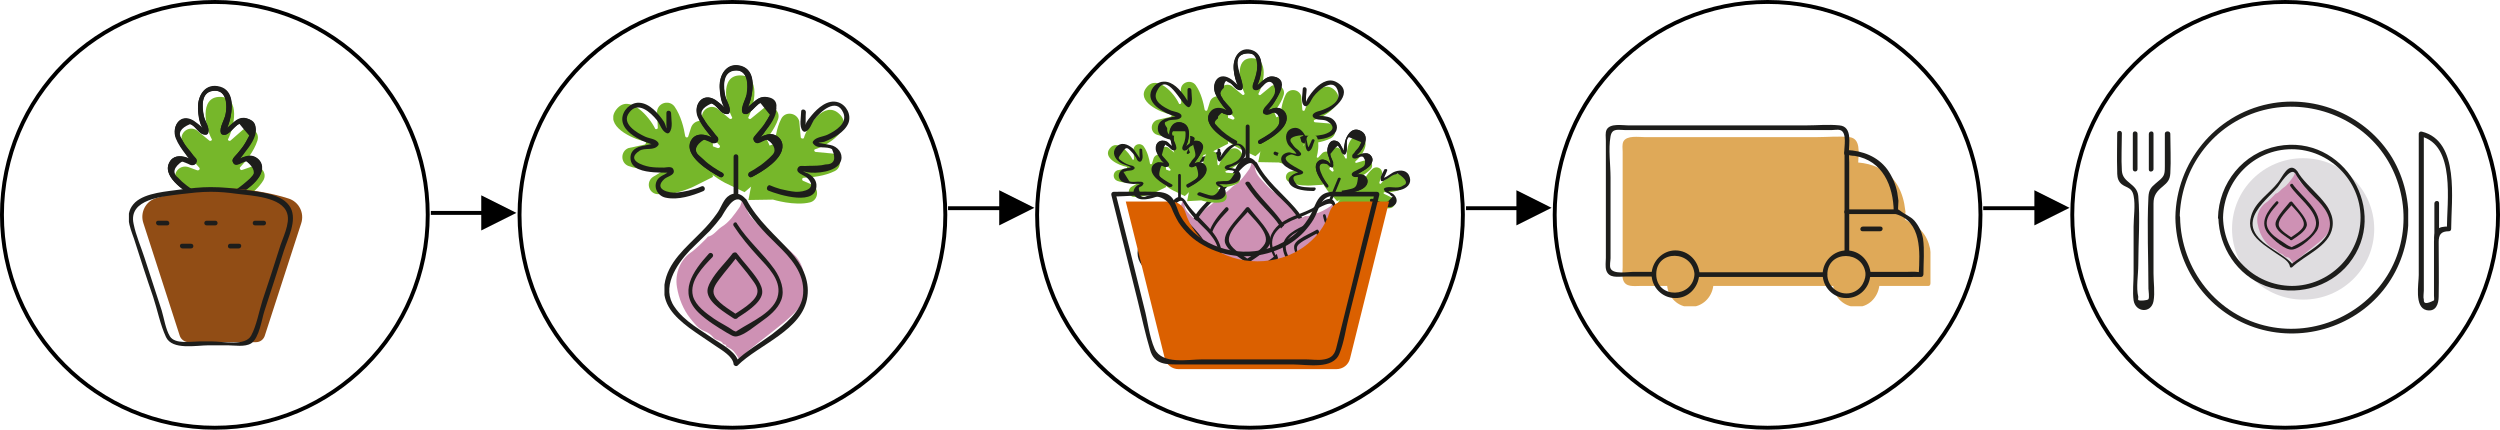 <?xml version="1.0" encoding="utf-8"?>
<!-- Generator: Adobe Illustrator 22.1.0, SVG Export Plug-In . SVG Version: 6.00 Build 0)  -->
<svg version="1.1" id="Vrstva_1" xmlns="http://www.w3.org/2000/svg" xmlns:xlink="http://www.w3.org/1999/xlink" x="0px" y="0px"
	 viewBox="0 0 640 110" style="enable-background:new 0 0 640 110;" xml:space="preserve">
<style type="text/css">
	.st0{clip-path:url(#SVGID_2_);}
	.st1{clip-path:url(#SVGID_4_);fill:#76B72A;}
	.st2{clip-path:url(#SVGID_6_);}
	.st3{clip-path:url(#SVGID_8_);fill:#1D1D1B;}
	.st4{clip-path:url(#SVGID_10_);}
	.st5{clip-path:url(#SVGID_12_);fill:#1D1D1B;}
	.st6{clip-path:url(#SVGID_14_);}
	.st7{clip-path:url(#SVGID_16_);fill:#914D15;}
	.st8{clip-path:url(#SVGID_18_);}
	.st9{clip-path:url(#SVGID_20_);fill:#1D1D1B;}
	.st10{clip-path:url(#SVGID_22_);}
	.st11{clip-path:url(#SVGID_24_);fill:#1D1D1B;}
	.st12{clip-path:url(#SVGID_26_);}
	.st13{clip-path:url(#SVGID_28_);fill:#1D1D1B;}
	.st14{clip-path:url(#SVGID_30_);}
	.st15{clip-path:url(#SVGID_32_);fill:#1D1D1B;}
	.st16{clip-path:url(#SVGID_34_);}
	.st17{clip-path:url(#SVGID_36_);fill:#1D1D1B;}
	.st18{clip-path:url(#SVGID_38_);}
	.st19{clip-path:url(#SVGID_40_);enable-background:new    ;}
	.st20{clip-path:url(#SVGID_42_);}
	.st21{clip-path:url(#SVGID_44_);}
	.st22{clip-path:url(#SVGID_46_);fill:#1D1D1B;}
	.st23{clip-path:url(#SVGID_48_);}
	.st24{clip-path:url(#SVGID_50_);}
	.st25{clip-path:url(#SVGID_52_);}
	.st26{clip-path:url(#SVGID_54_);}
	.st27{clip-path:url(#SVGID_56_);}
	.st28{clip-path:url(#SVGID_58_);}
	.st29{clip-path:url(#SVGID_60_);}
	.st30{clip-path:url(#SVGID_62_);}
	.st31{clip-path:url(#SVGID_64_);}
	.st32{clip-path:url(#SVGID_66_);fill:#76B72A;}
	.st33{clip-path:url(#SVGID_68_);}
	.st34{clip-path:url(#SVGID_70_);enable-background:new    ;}
	.st35{clip-path:url(#SVGID_72_);}
	.st36{clip-path:url(#SVGID_74_);}
	.st37{clip-path:url(#SVGID_76_);fill:#76B72A;}
	.st38{clip-path:url(#SVGID_78_);}
	.st39{clip-path:url(#SVGID_80_);fill:#76B72A;}
	.st40{clip-path:url(#SVGID_82_);}
	.st41{clip-path:url(#SVGID_84_);fill:#CE91B4;}
	.st42{clip-path:url(#SVGID_86_);}
	.st43{clip-path:url(#SVGID_88_);enable-background:new    ;}
	.st44{clip-path:url(#SVGID_90_);}
	.st45{clip-path:url(#SVGID_92_);}
	.st46{clip-path:url(#SVGID_94_);fill:#1D1D1B;}
	.st47{clip-path:url(#SVGID_96_);}
	.st48{clip-path:url(#SVGID_98_);fill:#1D1D1B;}
	.st49{clip-path:url(#SVGID_100_);}
	.st50{clip-path:url(#SVGID_102_);fill:#1D1D1B;}
	.st51{clip-path:url(#SVGID_104_);}
	.st52{clip-path:url(#SVGID_106_);fill:#1D1D1B;}
	.st53{clip-path:url(#SVGID_108_);}
	.st54{clip-path:url(#SVGID_110_);enable-background:new    ;}
	.st55{clip-path:url(#SVGID_112_);}
	.st56{clip-path:url(#SVGID_114_);}
	.st57{clip-path:url(#SVGID_116_);fill:#1D1D1B;}
	.st58{clip-path:url(#SVGID_118_);}
	.st59{clip-path:url(#SVGID_120_);fill:#1D1D1B;}
	.st60{clip-path:url(#SVGID_122_);}
	.st61{clip-path:url(#SVGID_124_);fill:#1D1D1B;}
	.st62{clip-path:url(#SVGID_126_);}
	.st63{clip-path:url(#SVGID_128_);fill:#1D1D1B;}
	.st64{clip-path:url(#SVGID_130_);}
	.st65{clip-path:url(#SVGID_132_);fill:#76B72A;}
	.st66{clip-path:url(#SVGID_134_);}
	.st67{clip-path:url(#SVGID_136_);fill:#76B72A;}
	.st68{clip-path:url(#SVGID_138_);}
	.st69{clip-path:url(#SVGID_140_);fill:#76B72A;}
	.st70{clip-path:url(#SVGID_142_);}
	.st71{clip-path:url(#SVGID_144_);fill:#CE91B4;}
	.st72{clip-path:url(#SVGID_146_);}
	.st73{clip-path:url(#SVGID_148_);fill:#1D1D1B;}
	.st74{clip-path:url(#SVGID_150_);}
	.st75{clip-path:url(#SVGID_152_);fill:#1D1D1B;}
	.st76{clip-path:url(#SVGID_154_);}
	.st77{clip-path:url(#SVGID_156_);fill:#1D1D1B;}
	.st78{clip-path:url(#SVGID_158_);}
	.st79{clip-path:url(#SVGID_160_);fill:#1D1D1B;}
	.st80{clip-path:url(#SVGID_162_);}
	.st81{clip-path:url(#SVGID_164_);fill:#1D1D1B;}
	.st82{clip-path:url(#SVGID_166_);}
	.st83{clip-path:url(#SVGID_168_);fill:#1D1D1B;}
	.st84{clip-path:url(#SVGID_170_);}
	.st85{clip-path:url(#SVGID_172_);fill:#1D1D1B;}
	.st86{clip-path:url(#SVGID_174_);}
	.st87{clip-path:url(#SVGID_176_);fill:#1D1D1B;}
	.st88{clip-path:url(#SVGID_178_);}
	.st89{clip-path:url(#SVGID_180_);fill:#76B72A;}
	.st90{clip-path:url(#SVGID_182_);}
	.st91{clip-path:url(#SVGID_184_);enable-background:new    ;}
	.st92{clip-path:url(#SVGID_186_);}
	.st93{clip-path:url(#SVGID_188_);}
	.st94{clip-path:url(#SVGID_190_);fill:#76B72A;}
	.st95{clip-path:url(#SVGID_192_);}
	.st96{clip-path:url(#SVGID_194_);fill:#76B72A;}
	.st97{clip-path:url(#SVGID_196_);}
	.st98{clip-path:url(#SVGID_198_);fill:#CE91B4;}
	.st99{clip-path:url(#SVGID_200_);}
	.st100{clip-path:url(#SVGID_202_);fill:#1D1D1B;}
	.st101{clip-path:url(#SVGID_204_);}
	.st102{clip-path:url(#SVGID_206_);fill:#1D1D1B;}
	.st103{clip-path:url(#SVGID_208_);}
	.st104{clip-path:url(#SVGID_210_);fill:#1D1D1B;}
	.st105{clip-path:url(#SVGID_212_);}
	.st106{clip-path:url(#SVGID_214_);fill:#1D1D1B;}
	.st107{clip-path:url(#SVGID_216_);}
	.st108{clip-path:url(#SVGID_218_);fill:#1D1D1B;}
	.st109{clip-path:url(#SVGID_220_);}
	.st110{clip-path:url(#SVGID_222_);fill:#1D1D1B;}
	.st111{clip-path:url(#SVGID_224_);}
	.st112{clip-path:url(#SVGID_226_);fill:#1D1D1B;}
	.st113{clip-path:url(#SVGID_228_);}
	.st114{clip-path:url(#SVGID_230_);fill:#1D1D1B;}
	.st115{clip-path:url(#SVGID_232_);}
	.st116{clip-path:url(#SVGID_234_);fill:#76B72A;}
	.st117{clip-path:url(#SVGID_236_);}
	.st118{clip-path:url(#SVGID_238_);fill:#76B72A;}
	.st119{clip-path:url(#SVGID_240_);}
	.st120{clip-path:url(#SVGID_242_);fill:#76B72A;}
	.st121{clip-path:url(#SVGID_244_);}
	.st122{clip-path:url(#SVGID_246_);fill:#CE91B4;}
	.st123{clip-path:url(#SVGID_248_);}
	.st124{clip-path:url(#SVGID_250_);fill:#1D1D1B;}
	.st125{clip-path:url(#SVGID_252_);}
	.st126{clip-path:url(#SVGID_254_);fill:#1D1D1B;}
	.st127{clip-path:url(#SVGID_256_);}
	.st128{clip-path:url(#SVGID_258_);fill:#1D1D1B;}
	.st129{clip-path:url(#SVGID_260_);}
	.st130{clip-path:url(#SVGID_262_);fill:#1D1D1B;}
	.st131{clip-path:url(#SVGID_264_);}
	.st132{clip-path:url(#SVGID_266_);fill:#1D1D1B;}
	.st133{clip-path:url(#SVGID_268_);}
	.st134{clip-path:url(#SVGID_270_);enable-background:new    ;}
	.st135{clip-path:url(#SVGID_272_);}
	.st136{clip-path:url(#SVGID_274_);}
	.st137{clip-path:url(#SVGID_276_);fill:#1D1D1B;}
	.st138{clip-path:url(#SVGID_278_);}
	.st139{clip-path:url(#SVGID_280_);fill:#1D1D1B;}
	.st140{clip-path:url(#SVGID_282_);}
	.st141{clip-path:url(#SVGID_284_);fill:#1D1D1B;}
	.st142{clip-path:url(#SVGID_286_);}
	.st143{clip-path:url(#SVGID_288_);enable-background:new    ;}
	.st144{clip-path:url(#SVGID_290_);}
	.st145{clip-path:url(#SVGID_292_);}
	.st146{clip-path:url(#SVGID_294_);fill:#DB6000;}
	.st147{clip-path:url(#SVGID_296_);}
	.st148{clip-path:url(#SVGID_298_);fill:#1D1D1B;}
	.st149{clip-path:url(#SVGID_300_);}
	.st150{clip-path:url(#SVGID_302_);enable-background:new    ;}
	.st151{clip-path:url(#SVGID_304_);}
	.st152{clip-path:url(#SVGID_306_);}
	.st153{clip-path:url(#SVGID_308_);fill:#DFA958;}
	.st154{clip-path:url(#SVGID_310_);}
	.st155{clip-path:url(#SVGID_312_);fill:#1D1D1B;}
	.st156{clip-path:url(#SVGID_314_);}
	.st157{clip-path:url(#SVGID_316_);fill:#1D1D1B;}
	.st158{clip-path:url(#SVGID_318_);}
	.st159{clip-path:url(#SVGID_320_);enable-background:new    ;}
	.st160{clip-path:url(#SVGID_322_);}
	.st161{clip-path:url(#SVGID_324_);}
	.st162{clip-path:url(#SVGID_326_);fill:#1D1D1B;}
	.st163{clip-path:url(#SVGID_328_);}
	.st164{clip-path:url(#SVGID_330_);fill:#1D1D1B;}
	.st165{clip-path:url(#SVGID_332_);}
	.st166{clip-path:url(#SVGID_334_);fill:#1D1D1B;}
	.st167{clip-path:url(#SVGID_336_);}
	.st168{clip-path:url(#SVGID_338_);fill:#1D1D1B;}
	.st169{clip-path:url(#SVGID_340_);}
	.st170{clip-path:url(#SVGID_342_);fill:#1D1D1B;}
	.st171{clip-path:url(#SVGID_344_);}
	.st172{clip-path:url(#SVGID_346_);fill:#1D1D1B;}
	.st173{clip-path:url(#SVGID_348_);}
	.st174{clip-path:url(#SVGID_350_);fill:#1D1D1B;}
	.st175{clip-path:url(#SVGID_352_);}
	.st176{clip-path:url(#SVGID_354_);fill:#1D1D1B;}
	.st177{clip-path:url(#SVGID_356_);}
	.st178{clip-path:url(#SVGID_358_);fill:#1D1D1B;}
	.st179{clip-path:url(#SVGID_360_);}
	.st180{clip-path:url(#SVGID_362_);fill:#1D1D1B;}
	.st181{clip-path:url(#SVGID_364_);}
	.st182{clip-path:url(#SVGID_366_);fill:#1D1D1B;}
	.st183{clip-path:url(#SVGID_368_);}
	.st184{clip-path:url(#SVGID_370_);enable-background:new    ;}
	.st185{clip-path:url(#SVGID_372_);}
	.st186{clip-path:url(#SVGID_374_);}
	.st187{clip-path:url(#SVGID_376_);fill:#1D1D1B;}
	.st188{clip-path:url(#SVGID_378_);}
	.st189{clip-path:url(#SVGID_380_);fill:#DFDDE0;}
	.st190{clip-path:url(#SVGID_382_);}
	.st191{clip-path:url(#SVGID_384_);fill:#1D1D1B;}
	.st192{clip-path:url(#SVGID_386_);}
	.st193{clip-path:url(#SVGID_388_);fill:#CE91B4;}
	.st194{clip-path:url(#SVGID_390_);}
	.st195{clip-path:url(#SVGID_392_);fill:#1D1D1B;}
	.st196{clip-path:url(#SVGID_394_);}
	.st197{clip-path:url(#SVGID_396_);fill:#1D1D1B;}
	.st198{clip-path:url(#SVGID_398_);}
	.st199{clip-path:url(#SVGID_400_);fill:#1D1D1B;}
</style>
<g>
	<defs>
		<path id="SVGID_1_" d="M60.1,52.4c0,0,5.2-2.7,7.3-6.2c1.2-2-0.9-4.3-3.1-3.5L62,43.5c-0.4,0.2-0.8-0.4-0.5-0.7
			c1.4-1.5,3.5-4,4.4-6.8c0.7-2.2-1.7-4-3.7-2.8L59,36c-0.3,0.2-0.8-0.1-0.6-0.4c1.5-2.9,3.3-10.8-2.1-10.8c-5.4,0-3.7,7.9-2.1,10.8
			c0.2,0.3-0.3,0.6-0.6,0.4l-3.3-2.7c-2-1.2-4.4,0.7-3.7,2.8c0.9,2.8,3,5.3,4.4,6.8c0.3,0.3,0,0.8-0.5,0.7l-2.2-0.8
			c-2.2-0.8-4.3,1.5-3.1,3.5c2.1,3.6,7.3,6.2,7.3,6.2l5.1,2.4L60.1,52.4z"/>
	</defs>
	<clipPath id="SVGID_2_">
		<use xlink:href="#SVGID_1_"  style="overflow:visible;"/>
	</clipPath>
	<g class="st0">
		<defs>
			<rect id="SVGID_3_" x="-72" y="-1818" width="1024" height="2278"/>
		</defs>
		<clipPath id="SVGID_4_">
			<use xlink:href="#SVGID_3_"  style="overflow:visible;"/>
		</clipPath>
		<rect x="39.8" y="19.7" class="st1" width="32.9" height="40.1"/>
	</g>
</g>
<g>
	<defs>
		<path id="SVGID_5_" d="M59.1,50.9c2.7-1.4,8.2-4.7,7.9-8.2c-0.1-1.3-1.1-2.4-2.4-2.7c-0.8-0.2-1.4,0-2.1,0.2
			c-0.5,0.1-1,0.5-1.5,0.6c-1,0.2,0,0.2,0.3-0.1c1.4-1.9,7.7-9.8,1.3-10.4c-1.5-0.1-2.4,0.8-3.4,1.7c-0.1,0.1-1.8,1.5-1.8,1.5
			c0.5,0.5,1.3-2.3,1.4-2.6c0.7-2.8,1.2-7.4-2.4-8.5c-3.4-1.1-5.6,1.6-5.7,4.7c-0.1,1.7,0.2,4,1,5.5c0.4,0.7,1.1,1.2,0.3,0.5
			c-0.8-0.7-1.6-1.4-2.4-2c-3.3-2.2-5.8,1.2-4.6,4.3c0.6,1.5,1.6,2.9,2.6,4.2c0.1,0.2,1.2,1.8,1.7,1.4c-0.1,0.1-1.2-0.5-1.5-0.6
			c-1.7-0.6-3.6-0.6-4.5,1.3c-1.9,3.8,4.8,7.9,7.5,9.3c0.7,0.4,1.4-0.6,0.7-1c-2.2-1.2-6.4-3.5-7.1-6c0.6-2.3,1.6-3.1,2.9-2.4
			c0.2,0.1,0.4,0.1,0.5,0.2c0.4,0.1,0.9,0.5,1.3,0.5c0.6,0,0.9-0.1,1.2-0.7c0.3-0.7-0.4-1.1-0.7-1.6c-0.9-1.2-1.9-2.2-2.6-3.5
			c-0.2-0.3-0.3-0.6-0.5-0.9c-1-1.5-0.3-2.8,2.1-3.8c1.6,0.4,2.3,2.9,4.2,2.7c0.2,0,0.4-0.2,0.5-0.4c0.4-1.3-0.8-2.9-1.1-4.2
			c-0.5-2.2-0.9-6.1,2.2-6.6c3.5-0.6,3.8,3.4,3.4,5.7c-0.2,1.4-1.7,3.7-1.3,5c0.1,0.3,0.3,0.5,0.6,0.5c0.9,0.1,0.9-0.1,1.6-0.6
			c0.5-0.3,2.1-2.2,2.6-2.2c0.8,1,1.6,2,2.5,3c-0.4,0.8-0.8,1.7-1.3,2.4c-0.5,0.8-1.1,1.5-1.7,2.2c-0.3,0.3-1.6,1.4-1.2,2.1
			c0.8,1.6,2.3-0.2,3.4-0.2c2.3,1.3,2.8,2.6,1.6,3.8c-0.4,0.5-0.8,0.9-1.3,1.3c-0.7,0.6-1.4,1.2-2.1,1.7c-0.9,0.6-1.8,1.2-2.7,1.7
			C57.9,50.2,58.4,51.3,59.1,50.9"/>
	</defs>
	<clipPath id="SVGID_6_">
		<use xlink:href="#SVGID_5_"  style="overflow:visible;"/>
	</clipPath>
	<g class="st2">
		<defs>
			<rect id="SVGID_7_" x="-72" y="-1818" width="1024" height="2278"/>
		</defs>
		<clipPath id="SVGID_8_">
			<use xlink:href="#SVGID_7_"  style="overflow:visible;"/>
		</clipPath>
		<rect x="37.9" y="17" class="st3" width="34.1" height="39"/>
	</g>
</g>
<g>
	<defs>
		<path id="SVGID_9_" d="M59.2,50.9c2.7-1.4,8.3-4.7,7.9-8.3c-0.1-1.3-1.2-2.4-2.5-2.7c-0.9-0.2-1.7,0.1-2.6,0.4
			c-0.1,0.1-1.1,0.5-1.2,0.5c0.4,0.4,1.7-1.5,1.9-1.8c1.2-1.5,3-3.9,2.8-6c-0.2-1.8-1.9-3.1-3.7-2.8c-1.3,0.2-2.3,1.4-3.3,2.2
			c-0.3,0.3-0.6,0.5-0.9,0.8c-0.5,0.4,0.3,0.1,0.5-0.3c0.4-0.9,0.7-1.9,0.9-2.8c0.6-2.7,0.8-6.9-2.6-7.9c-3.8-1.1-5.8,2.1-5.7,5.4
			c0.1,1.7,0.3,3.8,1.2,5.2c0.5,0.8,0.7,0.8,0,0c-0.6-0.7-1.6-1.4-2.3-1.9c-3.4-2.1-5.7,1.3-4.5,4.4c0.6,1.5,1.6,2.9,2.6,4.2
			c0,0,1.5,1.8,1.6,1.4c0,0-1.4-0.6-1.5-0.6c-1.7-0.6-3.6-0.5-4.5,1.4c-1.9,3.8,4.9,7.9,7.6,9.3c0.7,0.4,1.3-0.7,0.6-1.1
			c-0.8-0.4-1.6-0.9-2.3-1.4c-0.9-0.6-1.8-1.3-2.6-2c-0.3-0.3-0.6-0.6-0.9-0.9c-1.7-1.3-1.3-2.8,1.1-4.4c1-0.1,2.8,1.9,3.5,0.2
			c0.3-0.7-0.4-1.1-0.8-1.6c-0.8-1.2-1.9-2.2-2.6-3.5c-0.2-0.3-0.3-0.6-0.5-0.9c-1.4-1.8-0.7-3.1,2.1-3.8c1.6,0.4,2.3,2.9,4.2,2.8
			c0.3,0,0.5-0.2,0.6-0.5c0.4-1.3-0.8-2.9-1.1-4.2c-0.5-2.4-0.8-6.5,2.7-6.5c3.4,0,3.3,3.9,2.8,6.3c-0.3,1.4-1.6,3.2-1.1,4.5
			c0.1,0.3,0.3,0.4,0.6,0.5c1.8,0.1,2.6-2.4,4.2-2.8c2.7,0.8,3.4,2,2,3.8c-0.2,0.3-0.3,0.6-0.5,0.9c-0.7,1.3-1.7,2.3-2.6,3.5
			c-0.4,0.5-1,0.9-0.7,1.6c0.6,1.7,2.6-0.2,3.5-0.2c2.1,1.7,2.4,3.2,1.1,4.4c-0.2,0.2-0.4,0.4-0.6,0.6c-0.9,0.8-1.8,1.6-2.8,2.3
			c-0.7,0.5-1.5,1-2.3,1.4C57.8,50.2,58.5,51.2,59.2,50.9"/>
	</defs>
	<clipPath id="SVGID_10_">
		<use xlink:href="#SVGID_9_"  style="overflow:visible;"/>
	</clipPath>
	<g class="st4">
		<defs>
			<rect id="SVGID_11_" x="-72" y="-1818" width="1024" height="2278"/>
		</defs>
		<clipPath id="SVGID_12_">
			<use xlink:href="#SVGID_11_"  style="overflow:visible;"/>
		</clipPath>
		<rect x="37.9" y="17" class="st5" width="34.2" height="39"/>
	</g>
</g>
<g>
	<defs>
		<path id="SVGID_13_" d="M56.9,48.1c0,0-8.8,0.1-16.9,2.6c-2.7,0.8-4.2,3.7-3.3,6.4L46,85.9c0.3,1,1.3,1.7,2.3,1.7h8.6h8.6
			c1.1,0,2-0.7,2.3-1.7l9.3-28.7c0.9-2.7-0.6-5.6-3.3-6.4C65.7,48.2,56.9,48.1,56.9,48.1"/>
	</defs>
	<clipPath id="SVGID_14_">
		<use xlink:href="#SVGID_13_"  style="overflow:visible;"/>
	</clipPath>
	<g class="st6">
		<defs>
			<rect id="SVGID_15_" x="-72" y="-1818" width="1024" height="2278"/>
		</defs>
		<clipPath id="SVGID_16_">
			<use xlink:href="#SVGID_15_"  style="overflow:visible;"/>
		</clipPath>
		<rect x="31.4" y="43.1" class="st7" width="51" height="49.4"/>
	</g>
</g>
<g>
	<defs>
		<path id="SVGID_17_" d="M40.6,57.7h2.2c0.8,0,0.7-1.2-0.1-1.2h-2.2C39.7,56.5,39.8,57.7,40.6,57.7"/>
	</defs>
	<clipPath id="SVGID_18_">
		<use xlink:href="#SVGID_17_"  style="overflow:visible;"/>
	</clipPath>
	<g class="st8">
		<defs>
			<rect id="SVGID_19_" x="-72" y="-1818" width="1024" height="2278"/>
		</defs>
		<clipPath id="SVGID_20_">
			<use xlink:href="#SVGID_19_"  style="overflow:visible;"/>
		</clipPath>
		<rect x="35" y="51.5" class="st9" width="13.4" height="11.2"/>
	</g>
</g>
<g>
	<defs>
		<path id="SVGID_21_" d="M46.7,63.6h2.2c0.8,0,0.8-1.2,0-1.2h-2.2C45.8,62.3,45.9,63.6,46.7,63.6"/>
	</defs>
	<clipPath id="SVGID_22_">
		<use xlink:href="#SVGID_21_"  style="overflow:visible;"/>
	</clipPath>
	<g class="st10">
		<defs>
			<rect id="SVGID_23_" x="-72" y="-1818" width="1024" height="2278"/>
		</defs>
		<clipPath id="SVGID_24_">
			<use xlink:href="#SVGID_23_"  style="overflow:visible;"/>
		</clipPath>
		<rect x="41" y="57.3" class="st11" width="13.4" height="11.2"/>
	</g>
</g>
<g>
	<defs>
		<path id="SVGID_25_" d="M55.1,56.5h-2.2c-0.8,0-0.8,1.2,0,1.2h2.2C55.9,57.7,55.9,56.5,55.1,56.5"/>
	</defs>
	<clipPath id="SVGID_26_">
		<use xlink:href="#SVGID_25_"  style="overflow:visible;"/>
	</clipPath>
	<g class="st12">
		<defs>
			<rect id="SVGID_27_" x="-72" y="-1818" width="1024" height="2278"/>
		</defs>
		<clipPath id="SVGID_28_">
			<use xlink:href="#SVGID_27_"  style="overflow:visible;"/>
		</clipPath>
		<rect x="47.3" y="51.5" class="st13" width="13.4" height="11.2"/>
	</g>
</g>
<g>
	<defs>
		<path id="SVGID_29_" d="M58.9,63.6h2.2c0.8,0,0.9-1.2,0.1-1.2H59C58.2,62.3,58.1,63.6,58.9,63.6"/>
	</defs>
	<clipPath id="SVGID_30_">
		<use xlink:href="#SVGID_29_"  style="overflow:visible;"/>
	</clipPath>
	<g class="st14">
		<defs>
			<rect id="SVGID_31_" x="-72" y="-1818" width="1024" height="2278"/>
		</defs>
		<clipPath id="SVGID_32_">
			<use xlink:href="#SVGID_31_"  style="overflow:visible;"/>
		</clipPath>
		<rect x="53.4" y="57.3" class="st15" width="13.4" height="11.2"/>
	</g>
</g>
<g>
	<defs>
		<path id="SVGID_33_" d="M67.5,56.5h-2.2c-0.8,0-0.8,1.2,0,1.2h2.2C68.3,57.7,68.3,56.5,67.5,56.5"/>
	</defs>
	<clipPath id="SVGID_34_">
		<use xlink:href="#SVGID_33_"  style="overflow:visible;"/>
	</clipPath>
	<g class="st16">
		<defs>
			<rect id="SVGID_35_" x="-72" y="-1818" width="1024" height="2278"/>
		</defs>
		<clipPath id="SVGID_36_">
			<use xlink:href="#SVGID_35_"  style="overflow:visible;"/>
		</clipPath>
		<rect x="59.7" y="51.5" class="st17" width="13.4" height="11.2"/>
	</g>
</g>
<g>
	<defs>
		<rect id="SVGID_37_" x="33" y="47.9" width="42.1" height="40.9"/>
	</defs>
	<clipPath id="SVGID_38_">
		<use xlink:href="#SVGID_37_"  style="overflow:visible;"/>
	</clipPath>
	<g class="st18">
		<defs>
			<rect id="SVGID_39_" x="-72" y="-1818" width="1024" height="2278"/>
		</defs>
		<clipPath id="SVGID_40_">
			<use xlink:href="#SVGID_39_"  style="overflow:visible;"/>
		</clipPath>
		<g class="st19">
			<g>
				<defs>
					<rect id="SVGID_41_" x="31" y="47" width="46" height="43"/>
				</defs>
				<clipPath id="SVGID_42_">
					<use xlink:href="#SVGID_41_"  style="overflow:visible;"/>
				</clipPath>
				<g class="st20">
					<defs>
						<path id="SVGID_43_" d="M53.9,47.9c-2.6,0-5.1,0.3-7.6,0.6c-3.4,0.5-9,0.8-11.7,3.3c-2.9,2.8-1.4,6.2-0.3,9.3
							c1.6,5,3.2,10,4.9,14.9c1.1,3.3,1.8,7.1,3.3,10.3c1.6,3.4,7.8,2.1,10.9,2.1h4.9c1.7,0,4.4,0.5,6-0.5c2.1-1.4,2.7-6.2,3.4-8.3
							c1.7-5.2,3.4-10.4,5-15.5c1-3.1,3.4-7.6,1.7-10.9c-2-3.7-8-4-11.7-4.6C59.8,48.2,56.9,47.9,53.9,47.9c-0.8,0-0.7,1.2,0.1,1.2
							c2.2,0,4.4,0.2,6.5,0.5c3.9,0.5,11.7,0.8,13,5c0.9,2.6-1.3,6.6-2,9.1c-1.4,4.4-2.8,8.8-4.3,13.2c-0.9,2.8-1.5,6.4-2.9,9
							c-1.5,2.8-7.3,1.5-10,1.5h-3.3c-2,0-6.2,0.8-7.5-1.3c-1.1-1.8-1.5-4.6-2.1-6.6c-1.5-4.5-2.9-9-4.4-13.5
							c-0.9-2.8-2.2-5.7-2.8-8.7c-1.4-6.4,7.5-7,12.1-7.6c2.5-0.3,5.1-0.6,7.6-0.6C54.9,49.1,54.7,47.9,53.9,47.9"/>
					</defs>
					<clipPath id="SVGID_44_">
						<use xlink:href="#SVGID_43_"  style="overflow:visible;"/>
					</clipPath>
					<g class="st21">
						<defs>
							<rect id="SVGID_45_" x="33" y="47" width="43" height="42"/>
						</defs>
						<clipPath id="SVGID_46_">
							<use xlink:href="#SVGID_45_"  style="overflow:visible;"/>
						</clipPath>
						<rect x="28" y="42.9" class="st22" width="52.1" height="50.9"/>
					</g>
				</g>
			</g>
		</g>
	</g>
</g>
<g>
	<g>
		<path d="M55,1c29.8,0,54,24.2,54,54s-24.2,54-54,54S1,84.8,1,55S25.2,1,55,1 M55,0C24.6,0,0,24.6,0,55s24.6,55,55,55
			s55-24.6,55-55S85.4,0,55,0L55,0z"/>
	</g>
</g>
<g>
	<defs>
		<path id="SVGID_47_" d="M110.8,55h13h0.5v-1h-0.5h-13h-0.5v1H110.8z M132.2,54.5l-9-4.5v9L132.2,54.5z"/>
	</defs>
	<clipPath id="SVGID_48_">
		<use xlink:href="#SVGID_47_"  style="overflow:visible;"/>
	</clipPath>
	<g class="st23">
		<defs>
			<rect id="SVGID_49_" x="-72" y="-1818" width="1024" height="2278"/>
		</defs>
		<clipPath id="SVGID_50_">
			<use xlink:href="#SVGID_49_"  style="overflow:visible;"/>
		</clipPath>
		<rect x="105.2" y="45" class="st24" width="32" height="19"/>
	</g>
</g>
<g>
	<defs>
		<path id="SVGID_51_" d="M243.2,53.8h13h0.5v-1h-0.5h-13h-0.5v1H243.2z M264.8,53.2l-9-4.5v9L264.8,53.2z"/>
	</defs>
	<clipPath id="SVGID_52_">
		<use xlink:href="#SVGID_51_"  style="overflow:visible;"/>
	</clipPath>
	<g class="st25">
		<defs>
			<rect id="SVGID_53_" x="-72" y="-1818" width="1024" height="2278"/>
		</defs>
		<clipPath id="SVGID_54_">
			<use xlink:href="#SVGID_53_"  style="overflow:visible;"/>
		</clipPath>
		<rect x="237.8" y="43.8" class="st26" width="32" height="19"/>
	</g>
</g>
<g>
	<defs>
		<path id="SVGID_55_" d="M375.8,53.8h13h0.5v-1h-0.5h-13h-0.5v1H375.8z M397.2,53.2l-9-4.5v9L397.2,53.2z"/>
	</defs>
	<clipPath id="SVGID_56_">
		<use xlink:href="#SVGID_55_"  style="overflow:visible;"/>
	</clipPath>
	<g class="st27">
		<defs>
			<rect id="SVGID_57_" x="-72" y="-1818" width="1024" height="2278"/>
		</defs>
		<clipPath id="SVGID_58_">
			<use xlink:href="#SVGID_57_"  style="overflow:visible;"/>
		</clipPath>
		<rect x="370.2" y="43.8" class="st28" width="32" height="19"/>
	</g>
</g>
<g>
	<defs>
		<path id="SVGID_59_" d="M508.2,53.8h13h0.5v-1h-0.5h-13h-0.5v1H508.2z M529.8,53.2l-9-4.5v9L529.8,53.2z"/>
	</defs>
	<clipPath id="SVGID_60_">
		<use xlink:href="#SVGID_59_"  style="overflow:visible;"/>
	</clipPath>
	<g class="st29">
		<defs>
			<rect id="SVGID_61_" x="-72" y="-1818" width="1024" height="2278"/>
		</defs>
		<clipPath id="SVGID_62_">
			<use xlink:href="#SVGID_61_"  style="overflow:visible;"/>
		</clipPath>
		<rect x="502.8" y="43.8" class="st30" width="32" height="19"/>
	</g>
</g>
<g>
	<defs>
		<path id="SVGID_63_" d="M193.4,46.8c0,0,5.2-2.6,7.2-6.2c1.2-2-0.9-4.3-3.1-3.5l-2.2,0.8c-0.4,0.2-0.8-0.3-0.5-0.7
			c1.4-1.5,3.5-4,4.4-6.7c0.7-2.1-1.7-4-3.7-2.8l-3.3,2.7c-0.3,0.2-0.8-0.1-0.6-0.4c1.5-2.8,3.3-10.7-2.1-10.7
			c-5.4,0-3.6,7.9-2.1,10.7c0.2,0.3-0.3,0.6-0.6,0.4l-3.3-2.7c-1.9-1.1-4.3,0.7-3.7,2.8c0.9,2.7,2.9,5.2,4.4,6.7
			c0.3,0.3,0,0.8-0.5,0.7l-2.2-0.8c-2.2-0.8-4.2,1.5-3.1,3.5c2,3.5,7.2,6.2,7.2,6.2l5,2.4L193.4,46.8z"/>
	</defs>
	<clipPath id="SVGID_64_">
		<use xlink:href="#SVGID_63_"  style="overflow:visible;"/>
	</clipPath>
	<g class="st31">
		<defs>
			<rect id="SVGID_65_" x="-72" y="-1818" width="1024" height="2278"/>
		</defs>
		<clipPath id="SVGID_66_">
			<use xlink:href="#SVGID_65_"  style="overflow:visible;"/>
		</clipPath>
		<rect x="173.3" y="14.4" class="st32" width="32.6" height="39.8"/>
	</g>
</g>
<g>
	<defs>
		<rect id="SVGID_67_" x="157" y="26.3" width="25.5" height="23.4"/>
	</defs>
	<clipPath id="SVGID_68_">
		<use xlink:href="#SVGID_67_"  style="overflow:visible;"/>
	</clipPath>
	<g class="st33">
		<defs>
			<rect id="SVGID_69_" x="-72" y="-1818" width="1024" height="2278"/>
		</defs>
		<clipPath id="SVGID_70_">
			<use xlink:href="#SVGID_69_"  style="overflow:visible;"/>
		</clipPath>
		<g class="st34">
			<g>
				<defs>
					<rect id="SVGID_71_" x="154" y="23" width="30" height="28"/>
				</defs>
				<clipPath id="SVGID_72_">
					<use xlink:href="#SVGID_71_"  style="overflow:visible;"/>
				</clipPath>
				<g class="st35">
					<defs>
						<path id="SVGID_73_" d="M182.2,41.8c0,0,1-5.6-0.6-9.4c-0.9-2.1-4-1.9-4.7,0.3l-0.7,2.2c-0.1,0.4-0.7,0.4-0.8-0.1
							c-0.3-2-1.1-5.2-2.7-7.5c-1.3-1.8-4.2-1.1-4.5,1.2l0.2,4.2c0,0.4-0.6,0.5-0.7,0.2c-1.4-2.9-6.6-9.1-9.9-4.9
							c-3.3,4.2,4.1,7.6,7.3,8.2c0.4,0.1,0.3,0.6,0,0.8l-4.2,0.9c-2.1,0.8-2.1,3.8,0,4.6c2.7,1,6,0.9,8.1,0.7c0.4,0,0.6,0.5,0.3,0.8
							l-2,1.2c-2,1.2-1.4,4.2,0.9,4.5c4.1,0.6,9.3-1.9,9.3-1.9l5-2.5L182.2,41.8z"/>
					</defs>
					<clipPath id="SVGID_74_">
						<use xlink:href="#SVGID_73_"  style="overflow:visible;"/>
					</clipPath>
					<g class="st36">
						<defs>
							<rect id="SVGID_75_" x="157" y="26" width="26" height="24"/>
						</defs>
						<clipPath id="SVGID_76_">
							<use xlink:href="#SVGID_75_"  style="overflow:visible;"/>
						</clipPath>
						<rect x="152" y="21.3" class="st37" width="35.5" height="33.4"/>
					</g>
				</g>
			</g>
		</g>
	</g>
</g>
<g>
	<defs>
		<path id="SVGID_77_" d="M197.9,51.1c0,0,5.5,1.7,9.5,0.7c2.2-0.6,2.4-3.7,0.3-4.6l-2.1-0.9c-0.4-0.2-0.3-0.8,0.2-0.8
			c2.1-0.1,5.3-0.4,7.9-1.7c2-1,1.6-4-0.6-4.5l-4.3-0.4c-0.4-0.1-0.5-0.6-0.1-0.7c3.1-0.9,10-5.3,6.2-9c-3.8-3.7-8.2,3-9.1,6.1
			c-0.1,0.3-0.7,0.2-0.8-0.1l-0.4-4.2c-0.6-2.2-3.6-2.6-4.6-0.6c-1.3,2.5-1.7,5.8-1.7,7.8c0,0.4-0.6,0.6-0.8,0.2l-0.9-2.1
			c-0.9-2.1-4.1-1.9-4.7,0.3c-1.1,3.9,0.7,9.4,0.7,9.4l-1,5.2L197.9,51.1z"/>
	</defs>
	<clipPath id="SVGID_78_">
		<use xlink:href="#SVGID_77_"  style="overflow:visible;"/>
	</clipPath>
	<g class="st38">
		<defs>
			<rect id="SVGID_79_" x="-72" y="-1818" width="1024" height="2278"/>
		</defs>
		<clipPath id="SVGID_80_">
			<use xlink:href="#SVGID_79_"  style="overflow:visible;"/>
		</clipPath>
		<rect x="186.5" y="23" class="st39" width="34.5" height="34.2"/>
	</g>
</g>
<g>
	<defs>
		<path id="SVGID_81_" d="M187.8,89.9c0.6,0.7,1.1,1.5,1.6,2.3c0.3-0.2,0.7-0.4,0.8-0.6c0.4-1.1,1.3-1.8,2.2-2.5
			c2-1.6,4.1-3.2,6.1-4.8c0.9-0.7,1.7-1.4,2.6-2.1c1.9-1.7,3.9-3.4,4.8-5.9c0.1-0.3,0.4-0.5,0.5-0.6c0-2-0.2-3.8-0.6-5.7
			c-0.4-1.8-1.1-3.4-2.3-4.6c-1-1-2.1-2-3.2-3c-0.8-0.6-1.7-1.1-2.5-1.6c-1.8-1.1-3.1-2.6-4.6-4.2c-1.3-1.4-2.4-2.7-2.1-4.9
			c0-0.3-0.2-1.1-1-0.8c-0.3,0.7-0.4,1.6-0.8,2.2c-1.3,1.8-2.6,3.8-4.6,5c-1.2,0.8-2,2.2-3.5,2.5c-0.3,0.5-3.4,3.4-4,3.8
			c-3,1.9-4.5,5.5-3.9,9.1c0.5,3,1.6,5.7,3.4,8c1,1.2,2,2.7,3.7,3.3c0.8,0.3,1.7,0.9,2.2,1.6c0.7,0.9,2,0.6,2.5,1.6
			c0.1,0.3,0.9,0,0.8,0.7C186.5,89,187.2,89.3,187.8,89.9"/>
	</defs>
	<clipPath id="SVGID_82_">
		<use xlink:href="#SVGID_81_"  style="overflow:visible;"/>
	</clipPath>
	<g class="st40">
		<defs>
			<rect id="SVGID_83_" x="-72" y="-1818" width="1024" height="2278"/>
		</defs>
		<clipPath id="SVGID_84_">
			<use xlink:href="#SVGID_83_"  style="overflow:visible;"/>
		</clipPath>
		<rect x="167.9" y="45.8" class="st41" width="43.3" height="51.4"/>
	</g>
</g>
<g>
	<defs>
		<rect id="SVGID_85_" x="170.1" y="49.6" width="36.7" height="44.2"/>
	</defs>
	<clipPath id="SVGID_86_">
		<use xlink:href="#SVGID_85_"  style="overflow:visible;"/>
	</clipPath>
	<g class="st42">
		<defs>
			<rect id="SVGID_87_" x="-72" y="-1818" width="1024" height="2278"/>
		</defs>
		<clipPath id="SVGID_88_">
			<use xlink:href="#SVGID_87_"  style="overflow:visible;"/>
		</clipPath>
		<g class="st43">
			<g>
				<defs>
					<rect id="SVGID_89_" x="169" y="48" width="39" height="46"/>
				</defs>
				<clipPath id="SVGID_90_">
					<use xlink:href="#SVGID_89_"  style="overflow:visible;"/>
				</clipPath>
				<g class="st44">
					<defs>
						<path id="SVGID_91_" d="M191,51.1c-1.2-1.7-3.2-2.1-4.8-0.7c-1.2,1.1-1.7,3-2.7,4.3c-1.2,1.7-2.5,3.2-4,4.7
							c-3.9,4-8.6,7.7-9.4,13.5c-0.7,4.9,2.5,8.1,6.3,11c2.3,1.7,4.7,3.2,7,4.8c1.5,1,4.2,2.6,4.4,4.5c0,0.4,0.7,0.7,1,0.4
							c5.4-5.4,16.8-9.1,17.9-17.7c0.6-4.3-1.5-8.3-4.3-11.4c-4-4.4-8.4-8-11.3-13.4c-0.4-0.7-1.5-0.2-1.1,0.5
							c2.2,4.3,5.4,7.6,8.9,11c3.5,3.4,7.1,7.3,6.7,12.6c-0.3,4.5-4.7,7.8-8,10.4c-3.1,2.3-6.7,4.3-9.5,7.1c0.3,0.1,0.7,0.2,1,0.4
							c-0.2-2.7-3.9-4.7-5.9-6c-3.6-2.5-8-4.8-10.5-8.5c-3.5-4.9,0.4-10.8,3.9-14.5c1.7-1.7,3.4-3.3,5.1-5c1.1-1.2,2.1-2.4,3-3.6
							c0.6-0.9,3.4-6.6,5.5-3.6C190.5,52.5,191.5,51.7,191,51.1"/>
					</defs>
					<clipPath id="SVGID_92_">
						<use xlink:href="#SVGID_91_"  style="overflow:visible;"/>
					</clipPath>
					<g class="st45">
						<defs>
							<rect id="SVGID_93_" x="170" y="49" width="37" height="45"/>
						</defs>
						<clipPath id="SVGID_94_">
							<use xlink:href="#SVGID_93_"  style="overflow:visible;"/>
						</clipPath>
						<rect x="165.1" y="44.6" class="st46" width="46.7" height="54.2"/>
					</g>
				</g>
			</g>
		</g>
	</g>
</g>
<g>
	<defs>
		<path id="SVGID_95_" d="M187.8,57.8c1.9,2.9,4.1,5.5,6.4,8c2.4,2.6,5.7,5.8,5,9.6c-0.7,4.4-6.8,6.9-10.2,9.1
			c-0.3,0.2-0.7,0.5-1,0.5c0.9-0.1,0.2-0.1-0.3-0.4c-1.5-1.1-3.3-1.9-4.9-3c-2-1.4-4.7-3.3-5.4-5.8c-1-3.9,2.6-7.5,5-10
			c0.5-0.6-0.3-1.4-0.9-0.9c-4.2,4.6-8,10-2.6,15.2c2.1,2,4.7,3.6,7.2,5.1c1,0.5,1.6,1.1,2.6,0.9c2-0.4,4.5-2.6,6.1-3.7
			c2-1.4,4.3-3.2,5.2-5.6c1-2.6-0.2-5.6-1.7-7.8c-2.9-4.1-6.9-7.4-9.6-11.7C188.5,56.5,187.4,57.1,187.8,57.8"/>
	</defs>
	<clipPath id="SVGID_96_">
		<use xlink:href="#SVGID_95_"  style="overflow:visible;"/>
	</clipPath>
	<g class="st47">
		<defs>
			<rect id="SVGID_97_" x="-72" y="-1818" width="1024" height="2278"/>
		</defs>
		<clipPath id="SVGID_98_">
			<use xlink:href="#SVGID_97_"  style="overflow:visible;"/>
		</clipPath>
		<rect x="171.4" y="51.9" class="st48" width="34.3" height="39.2"/>
	</g>
</g>
<g>
	<defs>
		<path id="SVGID_99_" d="M188.7,80.6c-1.8-1.3-5.5-3.3-6-5.5c-0.3-1.4,0.8-2.7,1.5-3.7c1.5-2,3.1-3.8,4.6-5.8c-0.3,0-0.6,0-1,0
			c1.5,2,3.2,3.8,4.6,5.8c0.8,1.1,1.9,2.4,1.4,3.9c-0.7,2.1-4.2,4.1-6,5.3c-0.6,0.5,0.2,1.4,0.8,0.9c2.1-1.4,6-3.7,6.5-6.3
			c0.2-1.2-0.4-2.4-1-3.4c-1.6-2.5-3.7-4.6-5.5-7c-0.2-0.3-0.7-0.2-1,0c-1.8,2.4-4.2,4.6-5.7,7.3c-0.5,0.9-1,2-0.7,3.1
			c0.6,2.6,4.5,4.9,6.6,6.3C188.7,82,189.4,81,188.7,80.6"/>
	</defs>
	<clipPath id="SVGID_100_">
		<use xlink:href="#SVGID_99_"  style="overflow:visible;"/>
	</clipPath>
	<g class="st49">
		<defs>
			<rect id="SVGID_101_" x="-72" y="-1818" width="1024" height="2278"/>
		</defs>
		<clipPath id="SVGID_102_">
			<use xlink:href="#SVGID_101_"  style="overflow:visible;"/>
		</clipPath>
		<rect x="176.4" y="59.6" class="st50" width="24" height="27.1"/>
	</g>
</g>
<g>
	<defs>
		<path id="SVGID_103_" d="M192.5,45.3c2.7-1.4,8.1-4.6,7.8-8.2c-0.1-1.3-1.1-2.4-2.4-2.7c-0.7-0.2-1.3,0-2,0.2
			c-0.5,0.1-1,0.5-1.5,0.6c-1,0.2,0,0.2,0.3-0.1c1.4-1.9,7.6-9.8,1.3-10.3c-1.4-0.1-2.4,0.8-3.4,1.7c-0.1,0.1-1.8,1.5-1.8,1.5
			c0.5,0.5,1.3-2.3,1.4-2.6c0.7-2.8,1.2-7.3-2.3-8.5c-3.4-1.1-5.5,1.6-5.6,4.7c-0.1,1.7,0.2,4,1,5.5c0.4,0.7,1.1,1.2,0.3,0.5
			c-0.8-0.7-1.6-1.4-2.4-2c-3.3-2.1-5.7,1.2-4.5,4.2c0.6,1.5,1.6,2.9,2.6,4.2c0.1,0.2,1.2,1.8,1.6,1.4c-0.1,0.1-1.2-0.5-1.5-0.6
			c-1.7-0.6-3.5-0.6-4.5,1.3c-1.9,3.8,4.8,7.8,7.4,9.2c0.7,0.4,1.4-0.6,0.7-1c-2.2-1.1-6.3-3.4-7-5.9c0.6-2.2,1.6-3.1,2.9-2.4
			l0.5,0.2c0.4,0.1,0.8,0.5,1.2,0.5c0.6,0,0.9-0.1,1.2-0.6c0.3-0.7-0.4-1.1-0.7-1.6c-0.9-1.2-1.8-2.1-2.6-3.4
			c-0.2-0.3-0.3-0.6-0.5-0.8c-1-1.5-0.3-2.7,2.1-3.8c1.6,0.4,2.3,2.8,4.2,2.7c0.2,0,0.4-0.2,0.5-0.4c0.4-1.3-0.8-2.9-1.1-4.2
			c-0.5-2.2-0.8-6,2.2-6.5c3.5-0.6,3.7,3.3,3.4,5.7c-0.2,1.3-1.6,3.6-1.2,4.9c0.1,0.3,0.3,0.5,0.5,0.5c0.9,0.1,0.9-0.1,1.5-0.6
			c0.5-0.3,2.1-2.2,2.6-2.2c0.8,1,1.6,2,2.4,3c-0.4,0.8-0.8,1.6-1.3,2.4c-0.5,0.8-1,1.5-1.6,2.1c-0.3,0.3-1.6,1.3-1.2,2.1
			c0.8,1.6,2.3-0.2,3.4-0.2c2.3,1.3,2.8,2.6,1.6,3.8c-0.4,0.5-0.8,0.9-1.3,1.3c-0.7,0.6-1.4,1.2-2.1,1.7c-0.9,0.6-1.8,1.2-2.7,1.7
			C191.2,44.6,191.7,45.7,192.5,45.3"/>
	</defs>
	<clipPath id="SVGID_104_">
		<use xlink:href="#SVGID_103_"  style="overflow:visible;"/>
	</clipPath>
	<g class="st51">
		<defs>
			<rect id="SVGID_105_" x="-72" y="-1818" width="1024" height="2278"/>
		</defs>
		<clipPath id="SVGID_106_">
			<use xlink:href="#SVGID_105_"  style="overflow:visible;"/>
		</clipPath>
		<rect x="171.5" y="11.7" class="st52" width="33.9" height="38.7"/>
	</g>
</g>
<g>
	<defs>
		<rect id="SVGID_107_" x="176.4" y="16.7" width="23.9" height="28.7"/>
	</defs>
	<clipPath id="SVGID_108_">
		<use xlink:href="#SVGID_107_"  style="overflow:visible;"/>
	</clipPath>
	<g class="st53">
		<defs>
			<rect id="SVGID_109_" x="-72" y="-1818" width="1024" height="2278"/>
		</defs>
		<clipPath id="SVGID_110_">
			<use xlink:href="#SVGID_109_"  style="overflow:visible;"/>
		</clipPath>
		<g class="st54">
			<g>
				<defs>
					<rect id="SVGID_111_" x="174" y="15" width="27" height="31"/>
				</defs>
				<clipPath id="SVGID_112_">
					<use xlink:href="#SVGID_111_"  style="overflow:visible;"/>
				</clipPath>
				<g class="st55">
					<defs>
						<path id="SVGID_113_" d="M192.5,45.3c2.7-1.4,8.2-4.7,7.8-8.2c-0.1-1.3-1.2-2.4-2.5-2.7c-0.9-0.2-1.7,0.1-2.5,0.4
							c-0.1,0.1-1.1,0.5-1.2,0.5c0.4,0.4,1.7-1.5,1.8-1.7c1.2-1.5,3-3.9,2.8-5.9c-0.2-1.8-1.8-3.1-3.6-2.8c-1.3,0.2-2.3,1.4-3.3,2.2
							c-0.3,0.3-0.6,0.5-0.9,0.8c-0.5,0.4,0.3,0.1,0.5-0.3c0.4-0.9,0.7-1.8,0.9-2.8c0.6-2.7,0.8-6.8-2.5-7.8
							c-3.7-1.1-5.7,2.1-5.6,5.3c0.1,1.6,0.3,3.8,1.2,5.2c0.5,0.8,0.7,0.8,0,0c-0.6-0.7-1.5-1.4-2.3-1.9c-3.3-2.1-5.7,1.3-4.5,4.3
							c0.6,1.5,1.6,2.9,2.6,4.1c0,0,1.4,1.8,1.5,1.4c0,0-1.4-0.6-1.5-0.6c-1.7-0.6-3.5-0.5-4.4,1.3c-1.8,3.8,4.8,7.8,7.5,9.2
							c0.7,0.4,1.3-0.7,0.6-1.1c-0.8-0.4-1.5-0.9-2.3-1.4c-0.9-0.6-1.7-1.2-2.5-2c-0.3-0.3-0.6-0.5-0.9-0.8
							c-1.7-1.3-1.3-2.8,1.1-4.3c1-0.1,2.8,1.9,3.5,0.2c0.3-0.7-0.4-1.1-0.7-1.5c-0.8-1.2-1.9-2.2-2.6-3.4c-0.2-0.3-0.3-0.6-0.5-0.8
							c-1.4-1.8-0.7-3,2-3.8c1.6,0.4,2.3,2.9,4.1,2.8c0.3,0,0.5-0.2,0.6-0.5c0.4-1.3-0.8-2.9-1.1-4.2c-0.5-2.3-0.8-6.5,2.7-6.5
							c3.3,0,3.2,3.9,2.8,6.2c-0.3,1.4-1.5,3.2-1.1,4.5c0.1,0.3,0.3,0.4,0.6,0.4c1.8,0.1,2.6-2.3,4.1-2.8c2.7,0.8,3.4,2,2,3.8
							c-0.2,0.3-0.3,0.6-0.5,0.8c-0.7,1.3-1.7,2.3-2.6,3.4c-0.3,0.5-1,0.9-0.7,1.5c0.6,1.7,2.5-0.2,3.5-0.2c2.1,1.7,2.4,3.2,1.1,4.3
							c-0.2,0.2-0.4,0.4-0.6,0.6c-0.9,0.8-1.8,1.6-2.8,2.2c-0.7,0.5-1.5,1-2.3,1.4C191.2,44.6,191.8,45.7,192.5,45.3"/>
					</defs>
					<clipPath id="SVGID_114_">
						<use xlink:href="#SVGID_113_"  style="overflow:visible;"/>
					</clipPath>
					<g class="st56">
						<defs>
							<rect id="SVGID_115_" x="176" y="16" width="25" height="30"/>
						</defs>
						<clipPath id="SVGID_116_">
							<use xlink:href="#SVGID_115_"  style="overflow:visible;"/>
						</clipPath>
						<rect x="171.4" y="11.7" class="st57" width="33.9" height="38.7"/>
					</g>
				</g>
			</g>
		</g>
	</g>
</g>
<g>
	<defs>
		<path id="SVGID_117_" d="M196.7,48.8c2.7,1.1,12.7,4.2,12.3-1.6c-0.1-1-0.7-1.8-1.5-2.4c-0.3-0.2-0.8-0.5-1.2-0.6
			c-1.2-0.6-0.7-0.3,0.4-0.1c2.3,0.4,7.2-0.1,8.4-2.5c0.9-1.7-0.1-3.6-1.9-4.3c-0.9-0.3-2-0.4-2.9-0.6c-0.3,0-0.6-0.1-0.9-0.2
			c-0.4-0.1-0.1,0.1-0.1,0.1c0.2-0.1,1.3-0.2,1.7-0.3c2.3-0.9,5.2-2.4,6.2-4.8c0.8-2.1-0.5-4.6-2.6-5.3c-2.7-0.9-5.3,1.5-6.8,3.3
			c-0.5,0.6-1.3,1.5-1.5,2.2c-0.2,0.5-0.2,1.6-0.1,0.7c0.1-1.2,0-2.5,0.1-3.7c0-0.8-1.2-0.9-1.2-0.2c0,1.4-0.6,3.9,0.4,5
			c0.2,0.2,0.5,0.3,0.7,0.2c1.2-0.5,1.5-2,2.2-3c1.5-2,5.7-6,7.5-1.8c1.1,2.7-2,4.6-4.1,5.6c-1.1,0.5-2.9,0.6-3.6,1.6
			c-0.2,0.2-0.2,0.5,0,0.7c1.1,1.5,3.4,0.5,4.8,1.4c1.1,2.5,0.6,3.9-1.7,3.9c-0.3,0.1-0.6,0.1-1,0.2c-1.4,0.2-2.9,0.1-4.3,0.2
			c-0.6,0-1.3-0.2-1.7,0.4c-0.9,1.4,1.6,1.9,2.3,2.6c2.9,2.8-0.9,3.7-2.9,3.6c-1.3-0.1-2.6-0.4-3.9-0.7c-1-0.3-1.9-0.6-2.8-1
			C196.4,47.4,196,48.5,196.7,48.8"/>
	</defs>
	<clipPath id="SVGID_118_">
		<use xlink:href="#SVGID_117_"  style="overflow:visible;"/>
	</clipPath>
	<g class="st58">
		<defs>
			<rect id="SVGID_119_" x="-72" y="-1818" width="1024" height="2278"/>
		</defs>
		<clipPath id="SVGID_120_">
			<use xlink:href="#SVGID_119_"  style="overflow:visible;"/>
		</clipPath>
		<rect x="191.3" y="21.1" class="st59" width="31.2" height="34.6"/>
	</g>
</g>
<g>
	<defs>
		<path id="SVGID_121_" d="M189,49.5v-9.4c0-0.8-1.2-0.8-1.2,0v9.4C187.8,50.3,189,50.3,189,49.5"/>
	</defs>
	<clipPath id="SVGID_122_">
		<use xlink:href="#SVGID_121_"  style="overflow:visible;"/>
	</clipPath>
	<g class="st60">
		<defs>
			<rect id="SVGID_123_" x="-72" y="-1818" width="1024" height="2278"/>
		</defs>
		<clipPath id="SVGID_124_">
			<use xlink:href="#SVGID_123_"  style="overflow:visible;"/>
		</clipPath>
		<rect x="182.8" y="34.5" class="st61" width="11.2" height="20.6"/>
	</g>
</g>
<g>
	<defs>
		<path id="SVGID_125_" d="M179.6,47.7c-1.1,0.5-2.2,0.8-3.4,1.1c-0.9,0.2-1.9,0.4-2.9,0.5c-2,0.2-6.2-0.8-3.2-3.5
			c0.8-0.7,3.1-1,2.2-2.6c-0.4-0.7-1.9-0.3-2.3-0.3c-1.2,0-2.5,0-3.7-0.2c-1.7-0.3-6.2-1.7-2.6-4.1c1.4-0.9,3.7,0.1,4.8-1.4
			c0.2-0.2,0.1-0.5,0-0.7c-0.7-1-2.2-1-3.3-1.5c-2.2-1-6.3-3.4-4.1-6.2c2.2-3,5.4-0.1,7.1,2c0.8,1,1.2,2.8,2.5,3.3
			c0.2,0.1,0.5,0,0.6-0.1c1.1-1.2,0.5-3.5,0.5-5c0-0.8-1.2-0.9-1.2-0.1c0,1,0,2,0,3c0.1,2,0,0.4-0.6-0.7c-1.4-2.1-3.7-4.8-6.4-4.9
			c-2.2-0.1-4.3,2-4.3,4.2c0,2.4,2.4,4.1,4.3,5.1c1.2,0.7,2.4,1,3.7,1.5c0.2,0.1,0.5-0.2-0.3-0.2c-0.7,0-1.5,0.3-2.2,0.4
			c-1.8,0.3-3.4,1.1-3.4,3.1c0,3,3.6,3.5,5.9,3.7c1.2,0.1,2.3,0.1,3.5,0.1c0.4,0,0.9-0.6,0.2-0.1c-0.9,0.7-2,0.9-2.7,1.9
			c-1.2,1.9,0.1,4.2,2.1,4.6c3.1,0.7,6.9-0.5,9.7-1.7C180.8,48.5,180.3,47.4,179.6,47.7"/>
	</defs>
	<clipPath id="SVGID_126_">
		<use xlink:href="#SVGID_125_"  style="overflow:visible;"/>
	</clipPath>
	<g class="st62">
		<defs>
			<rect id="SVGID_127_" x="-72" y="-1818" width="1024" height="2278"/>
		</defs>
		<clipPath id="SVGID_128_">
			<use xlink:href="#SVGID_127_"  style="overflow:visible;"/>
		</clipPath>
		<rect x="154.2" y="21.1" class="st63" width="31.3" height="34.6"/>
	</g>
</g>
<g>
	<g>
		<path d="M187.5,1c29.8,0,54,24.2,54,54s-24.2,54-54,54s-54-24.2-54-54S157.7,1,187.5,1 M187.5,0c-30.4,0-55,24.6-55,55
			s24.6,55,55,55s55-24.6,55-55S217.9,0,187.5,0L187.5,0z"/>
	</g>
</g>
<g>
	<defs>
		<path id="SVGID_129_" d="M323.6,38c0,0,4.3-2.2,6.1-5.2c1-1.7-0.8-3.6-2.6-2.9l-1.8,0.7c-0.4,0.1-0.6-0.3-0.4-0.6
			c1.2-1.2,3-3.3,3.7-5.6c0.6-1.8-1.4-3.3-3.1-2.4l-2.8,2.3c-0.3,0.2-0.7-0.1-0.5-0.4c1.3-2.4,2.8-9-1.8-9c-4.5,0-3,6.6-1.8,9
			c0.1,0.3-0.3,0.5-0.5,0.4l-2.8-2.3c-1.6-1-3.7,0.6-3.1,2.4c0.7,2.3,2.5,4.4,3.7,5.6c0.3,0.3,0,0.7-0.4,0.6l-1.8-0.7
			c-1.8-0.7-3.6,1.2-2.6,2.9c1.7,3,6.1,5.2,6.1,5.2l4.2,2L323.6,38z"/>
	</defs>
	<clipPath id="SVGID_130_">
		<use xlink:href="#SVGID_129_"  style="overflow:visible;"/>
	</clipPath>
	<g class="st64">
		<defs>
			<rect id="SVGID_131_" x="-72" y="-1818" width="1024" height="2278"/>
		</defs>
		<clipPath id="SVGID_132_">
			<use xlink:href="#SVGID_131_"  style="overflow:visible;"/>
		</clipPath>
		<rect x="305.8" y="10" class="st65" width="29.1" height="35.1"/>
	</g>
</g>
<g>
	<defs>
		<path id="SVGID_133_" d="M314.1,33.8c0,0,0.9-4.7-0.5-7.9c-0.8-1.8-3.4-1.6-3.9,0.3l-0.6,1.9c-0.1,0.4-0.6,0.3-0.7,0
			c-0.3-1.7-0.9-4.3-2.3-6.3c-1.1-1.5-3.6-0.9-3.8,1l0.1,3.5c0,0.3-0.5,0.5-0.6,0.2c-1.1-2.5-5.6-7.6-8.3-4.1
			c-2.8,3.5,3.5,6.4,6.2,6.9c0.3,0.1,0.3,0.5,0,0.6l-3.5,0.8c-1.8,0.7-1.8,3.2,0,3.8c2.3,0.8,5.1,0.7,6.8,0.6c0.4,0,0.5,0.4,0.2,0.6
			l-1.7,1c-1.7,1-1.2,3.5,0.8,3.8c3.4,0.5,7.9-1.6,7.9-1.6l4.2-2.1L314.1,33.8z"/>
	</defs>
	<clipPath id="SVGID_134_">
		<use xlink:href="#SVGID_133_"  style="overflow:visible;"/>
	</clipPath>
	<g class="st66">
		<defs>
			<rect id="SVGID_135_" x="-72" y="-1818" width="1024" height="2278"/>
		</defs>
		<clipPath id="SVGID_136_">
			<use xlink:href="#SVGID_135_"  style="overflow:visible;"/>
		</clipPath>
		<rect x="287.9" y="15.8" class="st67" width="31.5" height="29.6"/>
	</g>
</g>
<g>
	<defs>
		<path id="SVGID_137_" d="M327.4,41.6c0,0,4.7,1.5,8,0.6c1.9-0.5,2-3.1,0.3-3.9l-1.8-0.8c-0.3-0.1-0.2-0.7,0.1-0.7
			c1.7,0,4.5-0.3,6.7-1.4c1.7-0.9,1.4-3.4-0.5-3.8l-3.6-0.3c-0.3-0.1-0.4-0.5-0.1-0.6c2.6-0.8,8.4-4.4,5.2-7.6
			c-3.2-3.1-6.9,2.6-7.7,5.1c-0.1,0.3-0.6,0.2-0.6-0.1l-0.3-3.5c-0.5-1.8-3-2.1-3.9-0.5c-1.1,2.1-1.4,4.8-1.4,6.6
			c0,0.4-0.5,0.5-0.7,0.1l-0.8-1.8c-0.8-1.8-3.4-1.6-3.9,0.2c-0.9,3.3,0.6,7.9,0.6,7.9l-0.9,4.4L327.4,41.6z"/>
	</defs>
	<clipPath id="SVGID_138_">
		<use xlink:href="#SVGID_137_"  style="overflow:visible;"/>
	</clipPath>
	<g class="st68">
		<defs>
			<rect id="SVGID_139_" x="-72" y="-1818" width="1024" height="2278"/>
		</defs>
		<clipPath id="SVGID_140_">
			<use xlink:href="#SVGID_139_"  style="overflow:visible;"/>
		</clipPath>
		<rect x="317" y="17.2" class="st69" width="30.6" height="30.3"/>
	</g>
</g>
<g>
	<defs>
		<path id="SVGID_141_" d="M318.8,74.3c0.5,0.6,0.9,1.3,1.3,1.9c0.3-0.2,0.6-0.3,0.6-0.5c0.4-0.9,1.1-1.5,1.8-2.1
			c1.7-1.4,3.4-2.7,5.1-4c0.7-0.6,1.5-1.2,2.2-1.8c1.6-1.4,3.3-2.8,4-5c0.1-0.2,0.3-0.4,0.4-0.5c0-1.7-0.2-3.2-0.5-4.8
			c-0.3-1.5-0.9-2.8-2-3.9c-0.9-0.9-1.8-1.7-2.7-2.5c-0.6-0.5-1.4-0.9-2.1-1.4c-1.5-0.9-2.6-2.2-3.8-3.5c-1.1-1.2-2-2.3-1.8-4.1
			c0-0.3-0.1-0.9-0.8-0.7c-0.2,0.6-0.3,1.3-0.7,1.9c-1.1,1.5-2.2,3.2-3.9,4.2c-1,0.7-1.7,1.9-3,2.1c-0.3,0.4-2.8,2.9-3.4,3.2
			c-2.5,1.6-3.8,4.6-3.3,7.7c0.4,2.5,1.3,4.8,2.8,6.7c0.8,1,1.7,2.2,3.1,2.7c0.7,0.3,1.4,0.8,1.9,1.4c0.6,0.8,1.7,0.5,2.1,1.4
			c0.1,0.2,0.8,0,0.7,0.6C317.7,73.4,318.4,73.7,318.8,74.3"/>
	</defs>
	<clipPath id="SVGID_142_">
		<use xlink:href="#SVGID_141_"  style="overflow:visible;"/>
	</clipPath>
	<g class="st70">
		<defs>
			<rect id="SVGID_143_" x="-72" y="-1818" width="1024" height="2278"/>
		</defs>
		<clipPath id="SVGID_144_">
			<use xlink:href="#SVGID_143_"  style="overflow:visible;"/>
		</clipPath>
		<rect x="301.3" y="36.4" class="st71" width="38.1" height="44.8"/>
	</g>
</g>
<g>
	<defs>
		<path id="SVGID_145_" d="M321.6,41.6c-0.8-1.1-2.1-1.7-3.4-1c-1.1,0.6-1.6,2.1-2.2,3.1c-0.9,1.4-1.9,2.6-2.9,3.8
			c-3.3,3.6-7.9,6.7-8.9,11.8c-0.9,4.3,1.5,7,4.7,9.6c1.8,1.4,3.8,2.7,5.8,4c1.4,1,4.1,2.4,4.3,4.2c0,0.4,0.6,0.6,0.8,0.3
			c4.6-4.5,14-7.6,15.1-14.7c0.5-3.5-1.1-6.9-3.4-9.5c-3.4-3.9-7.3-6.8-9.7-11.5c-0.3-0.6-1.3-0.2-0.9,0.4c1.9,3.6,4.6,6.5,7.6,9.3
			c2.9,2.8,5.6,5.9,5.5,10.1c-0.2,7.2-10.3,10.6-14.8,15c0.3,0.1,0.6,0.2,0.8,0.3c-0.2-2.1-2.8-3.6-4.4-4.7c-3.2-2.2-7-4.2-9.3-7.3
			c-3.2-4.3,0.2-9.4,3.4-12.6c1.4-1.4,2.9-2.8,4.3-4.2c0.7-0.8,5.3-8.1,6.9-5.8C321.2,42.8,322,42.1,321.6,41.6"/>
	</defs>
	<clipPath id="SVGID_146_">
		<use xlink:href="#SVGID_145_"  style="overflow:visible;"/>
	</clipPath>
	<g class="st72">
		<defs>
			<rect id="SVGID_147_" x="-72" y="-1818" width="1024" height="2278"/>
		</defs>
		<clipPath id="SVGID_148_">
			<use xlink:href="#SVGID_147_"  style="overflow:visible;"/>
		</clipPath>
		<rect x="298.9" y="35.3" class="st73" width="40.9" height="47.2"/>
	</g>
</g>
<g>
	<defs>
		<path id="SVGID_149_" d="M318.9,47.2c1.4,2.2,3.1,4.2,4.9,6.1c2,2.2,4.6,4.5,4.8,7.6c0.3,4.3-5.3,6.6-8.4,8.6
			c-0.2,0.2-0.7,0.4-1,0.5c0.4-0.1,0.4,0.1-0.2-0.2c-1.4-0.8-2.7-1.5-4-2.4c-1.7-1.1-3.8-2.6-4.6-4.5c-1.5-3.4,1.8-6.7,4-9
			c0.4-0.5-0.3-1.2-0.7-0.7c-3.6,3.9-6.7,8.4-2.2,12.8c1.7,1.7,3.9,3,6,4.2c0.9,0.5,1.4,0.9,2.3,0.8c1.6-0.2,4-2.3,5.3-3.2
			c1.6-1.2,3.5-2.6,4.3-4.5c1-2.3-0.1-5-1.5-6.9c-2.5-3.4-5.7-6.1-8-9.7C319.4,46.2,318.5,46.7,318.9,47.2"/>
	</defs>
	<clipPath id="SVGID_150_">
		<use xlink:href="#SVGID_149_"  style="overflow:visible;"/>
	</clipPath>
	<g class="st74">
		<defs>
			<rect id="SVGID_151_" x="-72" y="-1818" width="1024" height="2278"/>
		</defs>
		<clipPath id="SVGID_152_">
			<use xlink:href="#SVGID_151_"  style="overflow:visible;"/>
		</clipPath>
		<rect x="304.2" y="41.5" class="st75" width="30.5" height="34.5"/>
	</g>
</g>
<g>
	<defs>
		<path id="SVGID_153_" d="M319.6,66.4c-1.5-1.1-4-2.5-4.8-4.1c-1.3-2.6,3.6-6.7,5-8.5c-0.3,0-0.5,0-0.8,0c1.4,1.9,6.3,5.9,4.8,8.6
			c-0.9,1.6-3.3,3-4.8,4c-0.5,0.4,0.1,1.2,0.7,0.8c1.7-1.2,4.9-3,5.5-5.1c0.2-0.9-0.1-1.9-0.6-2.7c-1.3-2.3-3.3-4.2-4.8-6.2
			c-0.2-0.3-0.6-0.2-0.8,0c-1.6,2.1-3.7,4-4.9,6.3c-0.4,0.8-0.7,1.7-0.5,2.6c0.6,2.1,3.8,3.9,5.5,5.1
			C319.6,67.6,320.2,66.8,319.6,66.4"/>
	</defs>
	<clipPath id="SVGID_154_">
		<use xlink:href="#SVGID_153_"  style="overflow:visible;"/>
	</clipPath>
	<g class="st76">
		<defs>
			<rect id="SVGID_155_" x="-72" y="-1818" width="1024" height="2278"/>
		</defs>
		<clipPath id="SVGID_156_">
			<use xlink:href="#SVGID_155_"  style="overflow:visible;"/>
		</clipPath>
		<rect x="308.5" y="48" class="st77" width="21.8" height="24.3"/>
	</g>
</g>
<g>
	<defs>
		<path id="SVGID_157_" d="M322.8,36.8c2.3-1.2,7.1-4,6.6-7c-0.1-1-0.9-1.8-1.8-2.1c-0.7-0.2-1.3-0.1-1.9,0.1
			c-0.3,0.1-0.7,0.3-1,0.4c-1,0.2-0.1,0.2,0.1-0.1c1.1-1.7,6.2-7.5,1.3-8.5c-1.1-0.2-1.8,0.3-2.7,0.9c-0.2,0.1-1.8,1.7-2,1.6
			c0.6,0.2,1-1.7,1.1-2.1c0.6-2.3,1-6-1.8-7.1c-2.9-1.1-4.8,1.2-4.9,3.9c0,1.4,0.2,3.1,0.8,4.3c0.5,0.9,1,1.2,0.1,0.5
			c-0.6-0.5-1.2-1.2-2-1.6c-2.9-1.6-4.6,1.3-3.6,3.8c0.5,1.1,1.2,2.2,1.9,3.2c0,0,1.2,1.5,1.3,1.3c0.4,0.1,0.3,0.1-0.2-0.1
			c-0.3-0.1-0.7-0.3-1-0.4c-1.3-0.4-2.6-0.2-3.4,1c-2.1,3.2,3.9,6.8,6.2,8c0.6,0.3,1.2-0.5,0.6-0.8c-1.7-0.9-3.4-2.1-4.7-3.5
			c-1.1-1.2-1.4-1.2-0.1-2.6c1.9-1.9,0.6-0.7,2.1-0.7c0.6,0,0.6,0.4,1.3,0.1c0.3-0.1,0.4-0.3,0.4-0.6c-0.1-0.9-0.8-1.4-1.4-2.1
			c-0.5-0.6-1.5-1.6-1.7-2.5c-0.7-0.8-0.5-1.5,0.7-2.1c0.3-1.3,0.8-1.6,1.3-1c1.3,0.3,1.7,2.1,3.2,2c0.2,0,0.3-0.2,0.4-0.3
			c0.7-2.3-3.9-7.9,0.8-9c3.6-0.8,3.2,3.9,2.7,5.9c-0.2,0.9-1.1,2.1-0.8,3c0.1,0.2,0.2,0.4,0.5,0.4c1.5,0.1,2-1.7,3.2-2.1
			c1.8-0.6,2.3,1.8,1.9,3.1c-0.3,0.8-0.9,1.5-1.4,2.2c-0.6,0.8-1.5,1.4-1.6,2.4c0,0.2,0.1,0.5,0.3,0.5c0.4,0.1,0.5,0.1,0.9,0.1
			c0.4,0,0.7-0.4,1.1-0.4c1.7-0.2,2.4,1.8,1.7,3.2c-1,1.6-3.3,2.9-4.9,3.8C321.7,36.2,322.2,37.1,322.8,36.8"/>
	</defs>
	<clipPath id="SVGID_158_">
		<use xlink:href="#SVGID_157_"  style="overflow:visible;"/>
	</clipPath>
	<g class="st78">
		<defs>
			<rect id="SVGID_159_" x="-72" y="-1818" width="1024" height="2278"/>
		</defs>
		<clipPath id="SVGID_160_">
			<use xlink:href="#SVGID_159_"  style="overflow:visible;"/>
		</clipPath>
		<rect x="304.3" y="7.7" class="st79" width="30.1" height="34.2"/>
	</g>
</g>
<g>
	<defs>
		<path id="SVGID_161_" d="M322.8,36.8c2.3-1.2,7.1-4,6.5-7.1c-0.2-1.2-1.3-2.1-2.5-2.1c-0.6,0-1.1,0.2-1.6,0.4
			c-1.7,0.5-0.3,0,0.5-1c1.3-1.7,4.4-7.4-0.2-7.4c-1.2,0-1.9,0.8-2.8,1.6c-0.3,0.3-0.7,0.6-1,0.9c-0.8,0.5,0.1,0,0.1,0.1
			c0-0.7,0.7-1.8,0.8-2.4c0.6-2.4,0.8-6-2.2-6.8c-3.2-0.9-4.7,1.9-4.6,4.6c0.1,1.6,0.6,3,1.1,4.6c0.1,0.2,0.1,0.2,0.4,0.2
			c-0.2,0-0.7-0.6-0.8-0.7c-0.5-0.5-1.2-1.2-1.8-1.5c-3-1.6-4.5,1.4-3.6,3.8c0.5,1.1,1.2,2.2,2,3.2c1,1.3,2,1.5,0.2,0.9
			c-1.3-0.4-2.7-0.4-3.6,0.9c-2,3.2,4,6.8,6.2,8c0.6,0.3,1.1-0.6,0.5-0.9c-1.6-0.8-4.1-2.1-4.9-3.8c-0.8-0.6-0.7-1.2,0.3-2
			c0-1.2,0.3-1.6,0.9-1.4c0.3-0.1,0.8,0.4,1.1,0.4c0.6,0.2,0.7,0.3,1.3,0.1c0.2-0.1,0.4-0.3,0.4-0.5c-0.1-0.8-0.4-0.9-0.9-1.6
			c-0.5-0.6-1.5-1.4-1.7-2.3c-0.7-0.8-0.6-1.6,0.4-2.5c0.1-1.6,0.5-2.1,1.1-1.5c1.3,0.3,1.7,2.2,3.2,2.1c0.2,0,0.4-0.2,0.5-0.4
			c0.6-2-4-9,1.4-9c5.4,0.1,0.7,6.9,1.4,9c0.1,0.2,0.3,0.4,0.5,0.4c1.4,0.1,2-1.7,3.2-2.1c1.5-0.5,2.2,2.2,1.7,3.5
			c-0.3,0.9-1.1,1.7-1.7,2.4c-0.6,0.7-1.1,1-1.2,1.9c0,0.2,0.2,0.4,0.4,0.5c0.6,0.2,0.6,0.1,1.1,0c0.4-0.1,0.8-0.4,1.2-0.5
			c1.5-0.1,1.8,2.5,1,3.6c-1,1.5-3.1,2.6-4.7,3.5C321.7,36.2,322.2,37.1,322.8,36.8"/>
	</defs>
	<clipPath id="SVGID_162_">
		<use xlink:href="#SVGID_161_"  style="overflow:visible;"/>
	</clipPath>
	<g class="st80">
		<defs>
			<rect id="SVGID_163_" x="-72" y="-1818" width="1024" height="2278"/>
		</defs>
		<clipPath id="SVGID_164_">
			<use xlink:href="#SVGID_163_"  style="overflow:visible;"/>
		</clipPath>
		<rect x="304.3" y="7.7" class="st81" width="30.1" height="34.1"/>
	</g>
</g>
<g>
	<defs>
		<path id="SVGID_165_" d="M326.4,39.7c2.3,0.9,11.6,3.5,10.3-1.8c-0.2-0.7-0.6-1.2-1.2-1.6c-1-0.8-2.3-0.8-0.4-0.6
			c1.9,0.2,5.7-0.1,6.8-1.9c0.9-1.4,0-3.1-1.4-3.7c-0.7-0.3-1.9-0.4-2.7-0.5c-0.8-0.1-0.6,0.1-0.5,0.1c0.5-0.2,1-0.3,1.5-0.5
			c3-1.2,8.2-5.8,3.1-8.3c-2.1-1-4.3,0.7-5.6,2.2c-0.7,0.8-2.1,2.6-1.8,3.1c-0.4-0.7,0-2.5,0-3.3c0-0.7-1-0.8-1-0.1
			c0,1.2-0.6,3.3,0.3,4.2c0.2,0.2,0.4,0.2,0.6,0.2c0.9-0.4,1.2-1.6,1.8-2.4c1.3-1.8,5.5-5.4,6.4-1.1c0.5,2.3-1.9,3.6-3.9,4.4
			c-0.9,0.4-2,0.4-2.6,1.2c-0.1,0.2-0.1,0.4,0,0.6c0.9,1.2,2.7,0.4,3.8,1.2c3,2-0.3,3.2-1.4,3.4c-0.9,0.2-1.8,0.3-2.7,0.3
			c-1.1,0-2-0.3-2.9,0.3c-0.2,0.1-0.2,0.4-0.2,0.6c0.2,0.4,0.3,0.4,0.5,0.7c0.2,0.2,0.6,0.2,0.8,0.4c0.2,0.1,0.3,0.2,0.5,0.3
			c1.3,0.6,0.7,1.7-1.8,3.2c-1.8,0.4-4.4-0.8-6-1.4C326.1,38.5,325.7,39.5,326.4,39.7"/>
	</defs>
	<clipPath id="SVGID_166_">
		<use xlink:href="#SVGID_165_"  style="overflow:visible;"/>
	</clipPath>
	<g class="st82">
		<defs>
			<rect id="SVGID_167_" x="-72" y="-1818" width="1024" height="2278"/>
		</defs>
		<clipPath id="SVGID_168_">
			<use xlink:href="#SVGID_167_"  style="overflow:visible;"/>
		</clipPath>
		<rect x="321.1" y="15.6" class="st83" width="28" height="30.6"/>
	</g>
</g>
<g>
	<defs>
		<path id="SVGID_169_" d="M319.9,40.3v-7.9c0-0.7-1-0.7-1,0v7.9C318.8,40.9,319.9,40.9,319.9,40.3"/>
	</defs>
	<clipPath id="SVGID_170_">
		<use xlink:href="#SVGID_169_"  style="overflow:visible;"/>
	</clipPath>
	<g class="st84">
		<defs>
			<rect id="SVGID_171_" x="-72" y="-1818" width="1024" height="2278"/>
		</defs>
		<clipPath id="SVGID_172_">
			<use xlink:href="#SVGID_171_"  style="overflow:visible;"/>
		</clipPath>
		<rect x="313.8" y="26.8" class="st85" width="11" height="18.9"/>
	</g>
</g>
<g>
	<defs>
		<path id="SVGID_173_" d="M311.9,38.8c-1.3,0.5-5.5,2.2-6.8,1.4c-0.4-1-0.8-2-1.2-3c0.1-0.1,0.3-0.2,0.4-0.2
			c0.2-0.3,0.7-0.3,0.9-0.5c0.4-0.3,0.4-0.2,0.6-0.8c0.1-0.2,0-0.5-0.2-0.6c-0.8-0.5-1.5-0.3-2.5-0.3c-0.7,0-1.5,0-2.2-0.1
			c-1.5,0.2-2.2-0.4-2.1-1.9c-0.8-1.1-0.8-1.6-0.1-1.7c1-0.8,2.8,0,3.7-1.1c0.1-0.2,0.1-0.4,0-0.6c-0.5-0.7-1.8-0.8-2.6-1.1
			c-2-0.9-4.8-2.4-3.7-4.8c2.6-5.7,6.2,3.2,8,3.9c0.2,0.1,0.4,0,0.5-0.1c0.9-1,0.4-2.9,0.4-4.2c0-0.7-1-0.8-1-0.1c0,0.9,0,1.8,0,2.6
			c0,0.8,0.2,0.6,0.2,0.5c-0.3-0.4-0.6-1-0.9-1.4c-1.2-1.7-3.1-3.9-5.4-3.8c-1.7,0-3.3,1.6-3.4,3.3c-0.1,2,1.7,3.4,3.3,4.3
			c1,0.6,2,1,3.1,1.3c0.4,0.1,1-0.2,0.1,0c-0.6,0.1-1.3,0.2-1.9,0.4c-1.4,0.3-2.7,1-2.7,2.7c0,2.4,3,2.9,4.9,3.1
			c0.8,0.1,1.7,0.2,2.6,0.1c0.5,0,0.8-0.3,0.7-0.2c-0.5,0.6-1.6,0.7-2.1,1.3c-1.3,1.6-0.4,3.7,1.5,4.2c2.6,0.7,5.9-0.4,8.3-1.4
			C313,39.5,312.5,38.5,311.9,38.8"/>
	</defs>
	<clipPath id="SVGID_174_">
		<use xlink:href="#SVGID_173_"  style="overflow:visible;"/>
	</clipPath>
	<g class="st86">
		<defs>
			<rect id="SVGID_175_" x="-72" y="-1818" width="1024" height="2278"/>
		</defs>
		<clipPath id="SVGID_176_">
			<use xlink:href="#SVGID_175_"  style="overflow:visible;"/>
		</clipPath>
		<rect x="289.7" y="15.6" class="st87" width="27.9" height="30.7"/>
	</g>
</g>
<g>
	<defs>
		<path id="SVGID_177_" d="M304.8,48.8c0,0,3-1.5,4.2-3.6c0.7-1.2-0.5-2.5-1.8-2l-1.3,0.5c-0.2,0.1-0.4-0.2-0.3-0.4
			c0.8-0.9,2-2.3,2.6-3.9c0.4-1.2-1-2.3-2.1-1.6l-1.9,1.6c-0.2,0.1-0.5-0.1-0.4-0.3c0.9-1.7,1.9-6.2-1.2-6.2c-3.1,0-2.1,4.6-1.2,6.2
			c0.1,0.2-0.2,0.4-0.4,0.3l-1.9-1.6c-1.1-0.7-2.5,0.4-2.1,1.6c0.5,1.6,1.7,3,2.6,3.9c0.2,0.2,0,0.5-0.3,0.4l-1.3-0.5
			c-1.3-0.5-2.5,0.9-1.8,2c1.2,2.1,4.2,3.6,4.2,3.6l2.9,1.4L304.8,48.8z"/>
	</defs>
	<clipPath id="SVGID_178_">
		<use xlink:href="#SVGID_177_"  style="overflow:visible;"/>
	</clipPath>
	<g class="st88">
		<defs>
			<rect id="SVGID_179_" x="-72" y="-1818" width="1024" height="2278"/>
		</defs>
		<clipPath id="SVGID_180_">
			<use xlink:href="#SVGID_179_"  style="overflow:visible;"/>
		</clipPath>
		<rect x="291" y="27.9" class="st89" width="23.2" height="27.3"/>
	</g>
</g>
<g>
	<defs>
		<rect id="SVGID_181_" x="283.6" y="36.9" width="14.9" height="13.6"/>
	</defs>
	<clipPath id="SVGID_182_">
		<use xlink:href="#SVGID_181_"  style="overflow:visible;"/>
	</clipPath>
	<g class="st90">
		<defs>
			<rect id="SVGID_183_" x="-72" y="-1818" width="1024" height="2278"/>
		</defs>
		<clipPath id="SVGID_184_">
			<use xlink:href="#SVGID_183_"  style="overflow:visible;"/>
		</clipPath>
		<g class="st91">
			<g>
				<defs>
					<rect id="SVGID_185_" x="282" y="35" width="17" height="16"/>
				</defs>
				<clipPath id="SVGID_186_">
					<use xlink:href="#SVGID_185_"  style="overflow:visible;"/>
				</clipPath>
				<g class="st92">
					<defs>
						<path id="SVGID_187_" d="M298.3,45.9c0,0,0.6-3.3-0.3-5.5c-0.5-1.2-2.3-1.1-2.7,0.2l-0.4,1.3c-0.1,0.2-0.4,0.2-0.5,0
							c-0.2-1.2-0.6-3-1.6-4.4c-0.8-1.1-2.5-0.6-2.6,0.7l0.1,2.5c0,0.2-0.3,0.3-0.4,0.1c-0.8-1.7-3.9-5.3-5.8-2.8
							c-1.9,2.4,2.4,4.4,4.3,4.7c0.2,0,0.2,0.4,0,0.4l-2.4,0.5c-1.2,0.5-1.2,2.2,0,2.7c1.6,0.6,3.5,0.5,4.7,0.4
							c0.3,0,0.4,0.3,0.2,0.4l-1.2,0.7c-1.2,0.7-0.8,2.5,0.5,2.6c2.4,0.3,5.4-1.1,5.4-1.1l2.9-1.4L298.3,45.9z"/>
					</defs>
					<clipPath id="SVGID_188_">
						<use xlink:href="#SVGID_187_"  style="overflow:visible;"/>
					</clipPath>
					<g class="st93">
						<defs>
							<rect id="SVGID_189_" x="283" y="36" width="16" height="15"/>
						</defs>
						<clipPath id="SVGID_190_">
							<use xlink:href="#SVGID_189_"  style="overflow:visible;"/>
						</clipPath>
						<rect x="278.6" y="31.9" class="st94" width="24.9" height="23.6"/>
					</g>
				</g>
			</g>
		</g>
	</g>
</g>
<g>
	<defs>
		<path id="SVGID_191_" d="M307.5,51.3c0,0,3.2,1,5.5,0.4c1.3-0.4,1.4-2.1,0.2-2.7l-1.2-0.5c-0.2-0.1-0.2-0.5,0.1-0.5
			c1.2,0,3.1-0.2,4.6-1c1.2-0.6,0.9-2.3-0.3-2.6l-2.5-0.2c-0.2-0.1-0.3-0.4-0.1-0.4c1.8-0.6,5.8-3.1,3.6-5.2
			c-2.2-2.2-4.8,1.8-5.3,3.6c-0.1,0.2-0.4,0.1-0.4-0.1l-0.2-2.4c-0.3-1.3-2.1-1.5-2.7-0.3c-0.8,1.5-1,3.3-1,4.5
			c0,0.3-0.4,0.3-0.5,0.1l-0.5-1.2c-0.5-1.2-2.4-1.1-2.7,0.2c-0.6,2.3,0.4,5.5,0.4,5.5l-0.6,3L307.5,51.3z"/>
	</defs>
	<clipPath id="SVGID_192_">
		<use xlink:href="#SVGID_191_"  style="overflow:visible;"/>
	</clipPath>
	<g class="st95">
		<defs>
			<rect id="SVGID_193_" x="-72" y="-1818" width="1024" height="2278"/>
		</defs>
		<clipPath id="SVGID_194_">
			<use xlink:href="#SVGID_193_"  style="overflow:visible;"/>
		</clipPath>
		<rect x="298.7" y="32.9" class="st96" width="24.3" height="24"/>
	</g>
</g>
<g>
	<defs>
		<path id="SVGID_195_" d="M301.5,73.9c0.3,0.4,0.6,0.9,0.9,1.3c0.2-0.1,0.4-0.2,0.4-0.3c0.3-0.6,0.8-1,1.3-1.4
			c1.2-0.9,2.4-1.9,3.6-2.8c0.5-0.4,1-0.8,1.5-1.2c1.1-1,2.3-2,2.8-3.4c0.1-0.2,0.2-0.3,0.3-0.3c0-1.2-0.1-2.2-0.3-3.3
			c-0.2-1-0.6-2-1.4-2.7c-0.6-0.6-1.2-1.2-1.9-1.7c-0.4-0.4-1-0.6-1.5-0.9c-1-0.6-1.8-1.5-2.7-2.4c-0.8-0.8-1.4-1.6-1.2-2.8
			c0-0.2-0.1-0.6-0.6-0.5c-0.2,0.4-0.2,0.9-0.5,1.3c-0.8,1.1-1.5,2.2-2.7,2.9c-0.7,0.5-1.2,1.3-2.1,1.5c-0.2,0.3-2,2-2.4,2.2
			c-1.7,1.1-2.6,3.2-2.3,5.3c0.3,1.7,0.9,3.3,2,4.6c0.6,0.7,1.2,1.5,2.2,1.9c0.5,0.2,1,0.5,1.3,0.9c0.4,0.5,1.2,0.3,1.5,1
			c0.1,0.2,0.5,0,0.5,0.4C300.8,73.3,301.2,73.5,301.5,73.9"/>
	</defs>
	<clipPath id="SVGID_196_">
		<use xlink:href="#SVGID_195_"  style="overflow:visible;"/>
	</clipPath>
	<g class="st97">
		<defs>
			<rect id="SVGID_197_" x="-72" y="-1818" width="1024" height="2278"/>
		</defs>
		<clipPath id="SVGID_198_">
			<use xlink:href="#SVGID_197_"  style="overflow:visible;"/>
		</clipPath>
		<rect x="287.9" y="46.1" class="st98" width="29.4" height="34"/>
	</g>
</g>
<g>
	<defs>
		<path id="SVGID_199_" d="M303.4,51.3c-2.3-2.7-3.9,1.6-5,3c-2.3,2.8-5.8,5-6.9,8.6c-0.8,2.7,0.1,4.6,2.1,6.4
			c1.3,1.2,2.8,2.1,4.3,3.1c1.1,0.8,3.5,1.9,3.7,3.4c0,0.3,0.4,0.4,0.6,0.2c3.2-3.1,9.7-5.3,10.4-10.2C313.5,59.9,306,56,303.4,51.3
			c-0.2-0.3-0.8,0-0.6,0.4c1.4,2.5,3.2,4.5,5.3,6.5c2.3,2.2,4.8,5.2,3.4,8.6c-1,2.6-4.1,4.4-6.2,5.9c-1,0.7-1.9,1.4-2.9,2.1
			c-0.8,0.6,0.3,0.7-0.5-0.1c-2.8-2.7-8.1-4.6-9.7-8.3c-1.5-3.4,1.8-6.6,4-8.8c0.8-0.8,1.5-1.5,2.3-2.3c0.5-0.5,3.2-5.1,4.4-3.6
			C303.2,52.1,303.7,51.6,303.4,51.3"/>
	</defs>
	<clipPath id="SVGID_200_">
		<use xlink:href="#SVGID_199_"  style="overflow:visible;"/>
	</clipPath>
	<g class="st99">
		<defs>
			<rect id="SVGID_201_" x="-72" y="-1818" width="1024" height="2278"/>
		</defs>
		<clipPath id="SVGID_202_">
			<use xlink:href="#SVGID_201_"  style="overflow:visible;"/>
		</clipPath>
		<rect x="286.2" y="45.4" class="st100" width="31.4" height="35.7"/>
	</g>
</g>
<g>
	<defs>
		<path id="SVGID_203_" d="M301.6,55.2c1.8,2.8,6.4,6,6.6,9.3c0.2,3-3.4,4.9-5.7,6.1c-0.8,0.4-0.4,0.3-0.7,0.2
			c-0.7-0.2-1.6-0.9-2.3-1.3c-1.3-0.8-2.9-1.8-3.6-3.2c-1.4-2.5,1-4.9,2.6-6.6c0.3-0.3-0.2-0.8-0.5-0.5c-2.2,2.4-4.6,5.5-1.9,8.4
			c1.2,1.3,4.3,4.1,6.1,3.9c2-0.2,6-3.6,6.7-5.4c1.6-4.2-4.6-8.5-6.6-11.4C302,54.4,301.3,54.8,301.6,55.2"/>
	</defs>
	<clipPath id="SVGID_204_">
		<use xlink:href="#SVGID_203_"  style="overflow:visible;"/>
	</clipPath>
	<g class="st101">
		<defs>
			<rect id="SVGID_205_" x="-72" y="-1818" width="1024" height="2278"/>
		</defs>
		<clipPath id="SVGID_206_">
			<use xlink:href="#SVGID_205_"  style="overflow:visible;"/>
		</clipPath>
		<rect x="289.8" y="49.7" class="st102" width="24.2" height="27"/>
	</g>
</g>
<g>
	<defs>
		<path id="SVGID_207_" d="M302.1,68.4c-1.1-0.7-2.7-1.7-3.3-2.8c-0.9-1.8,2.5-4.7,3.4-5.9c-0.2,0-0.4,0-0.6,0
			c1,1.3,4.4,4.1,3.3,5.9c-0.6,1.1-2.3,2-3.3,2.8c-0.4,0.3,0.1,0.8,0.5,0.5c1.2-0.8,3.4-2.1,3.8-3.5c0.2-0.6-0.1-1.3-0.4-1.9
			c-0.9-1.6-2.3-2.9-3.4-4.3c-0.1-0.2-0.4-0.1-0.6,0c-1.1,1.4-2.6,2.8-3.4,4.4c-0.3,0.5-0.5,1.2-0.3,1.8c0.4,1.4,2.6,2.7,3.8,3.5
			C302.1,69.3,302.5,68.7,302.1,68.4"/>
	</defs>
	<clipPath id="SVGID_208_">
		<use xlink:href="#SVGID_207_"  style="overflow:visible;"/>
	</clipPath>
	<g class="st103">
		<defs>
			<rect id="SVGID_209_" x="-72" y="-1818" width="1024" height="2278"/>
		</defs>
		<clipPath id="SVGID_210_">
			<use xlink:href="#SVGID_209_"  style="overflow:visible;"/>
		</clipPath>
		<rect x="292.8" y="54.2" class="st104" width="18.1" height="19.9"/>
	</g>
</g>
<g>
	<defs>
		<path id="SVGID_211_" d="M304.3,48c1.5-0.8,4.7-2.6,4.6-4.7c0-0.9-0.7-1.5-1.5-1.7c-0.3-0.1-0.7,0.1-1,0.1c-1,0.1-0.9,0.8-0.6,0.1
			c0.6-1.3,3.9-4.5,1.1-5.6c-0.7-0.3-1.3,0-1.9,0.3c-0.4,0.2-0.8,0.9-1.3,1.1c-0.8,0.3,0,0.2,0,0c0-0.4,0.3-0.9,0.4-1.3
			c0.4-1.6,0.7-4-1.2-4.8c-1.8-0.8-3.2,0.7-3.4,2.3c-0.1,1.2,0.3,2.2,0.5,3.3c0.2,0.6,0.7,0.7,0,0.2c-0.5-0.3-0.8-0.8-1.3-1.1
			c-1.6-0.7-3,0.3-2.7,2c0.1,0.9,0.9,2,1.5,2.7c0.8,1,1.4,0.8,0.2,0.7c-0.9-0.1-1.5-0.3-2.2,0.5c-1.9,2.2,2.5,4.9,4.1,5.7
			c0.4,0.2,0.8-0.4,0.4-0.6c-0.9-0.5-3.5-1.9-3.7-2.9c-0.6-3.6,1.6-1.4,2.7-1.7c0.2-0.1,0.3-0.2,0.3-0.4c0-0.5-0.3-0.6-0.6-1
			c-0.4-0.6-1.6-1.6-1.6-2.3l1.3-2c0.2,0.1,0.3,0.3,0.5,0.4c0.8,0.3,1,1.2,1.9,1.1c0.1,0,0.2-0.1,0.3-0.2c0.4-1.2-1.8-3.6-0.8-4.6
			c1.1,0,2.3,0,3.4,0c0,0.4,0,0.7,0,1.1c0.1,0.6-0.2,1.4-0.4,1.9c-0.2,0.5-0.6,1-0.4,1.6c0,0.1,0.2,0.3,0.3,0.3
			c0.9,0.1,1.1-0.9,1.9-1.2c0.9-0.3,0.1-1.5,0.9,1.1c0.5,1.9,0.3,1.5-0.7,2.9c-0.5,0.7-0.6,0.5-0.7,1.1c0,0.1,0.1,0.3,0.2,0.4
			c0.7,0.2,1-0.4,1.6-0.3c3.4,0.5-0.1,3.3-0.6,3.7c-0.6,0.5-1.2,0.8-1.9,1.2C303.6,47.5,303.9,48.2,304.3,48"/>
	</defs>
	<clipPath id="SVGID_212_">
		<use xlink:href="#SVGID_211_"  style="overflow:visible;"/>
	</clipPath>
	<g class="st105">
		<defs>
			<rect id="SVGID_213_" x="-72" y="-1818" width="1024" height="2278"/>
		</defs>
		<clipPath id="SVGID_214_">
			<use xlink:href="#SVGID_213_"  style="overflow:visible;"/>
		</clipPath>
		<rect x="289.9" y="26.3" class="st106" width="23.9" height="26.7"/>
	</g>
</g>
<g>
	<defs>
		<path id="SVGID_215_" d="M304.3,47.9c1.5-0.8,4.7-2.7,4.5-4.7c-0.1-0.8-0.7-1.5-1.6-1.7c-1.3-0.2-2.6,1.4-0.9-0.5
			c1-1.2,2.9-5-0.2-5c-0.8,0-1.2,0.5-1.8,0.9c-1.6,1.2-0.6,0.6-0.2-0.9c0.4-1.6,0.4-4.1-1.6-4.6c-2-0.6-3.1,1.1-3.2,2.8
			c0,1.2,0.8,2.4,0.7,3.5c0,0.2,0.2,0.1-0.3-0.4c-0.4-0.3-0.8-0.8-1.2-1c-1.9-0.9-3.1,0.8-2.5,2.5c0.3,0.8,0.8,1.6,1.3,2.3
			c0.1,0.1,0.8,0.7,0.8,0.9c0.1,0.5-0.2-0.2-0.7-0.2c-1,0-1.8-0.3-2.4,0.7c-1.2,2.3,2.7,4.6,4.3,5.4c0.4,0.2,0.8-0.4,0.4-0.6
			c-0.3-0.1-0.6-0.3-0.8-0.5c-1.5-1.2-2.5-1.1-2-3.1c0.6-2.4,0.5-0.6,1.9-1c0.1,0,0.3-0.2,0.3-0.3c0-0.2-0.1-0.4-0.1-0.6
			c-0.1-0.7-1.5-1.3-1.6-2c0.3-1,0.5-1.9,0.8-2.9c0.2,0.1,0.3,0.3,0.5,0.4c0.8,0.3,1,1.2,1.9,1.2c0.2,0,0.3-0.1,0.3-0.3
			c0.4-1.3-2.8-6.3,0.9-6.2c1.2,0,1.8,1.6,1.7,2.4c0,0.7-0.1,1.3-0.3,2c-0.2,0.6-0.7,1.2-0.5,1.8c0.1,0.2,0.2,0.2,0.3,0.3
			c0.9,0.1,1.1-0.9,1.9-1.2c0.9-0.3,0.1-1.5,0.9,1.1c0.6,2.2-0.1,1.6-1,3.2c-0.3,0.5-0.3,0.2-0.4,0.8c0,0.2,0.1,0.3,0.3,0.3
			c1.3,0.4,1.3-1.4,1.9,1c0.4,1.8-0.1,1.9-1.7,2.9c-0.4,0.2-0.7,0.4-1.1,0.6C303.5,47.5,303.9,48.2,304.3,47.9"/>
	</defs>
	<clipPath id="SVGID_216_">
		<use xlink:href="#SVGID_215_"  style="overflow:visible;"/>
	</clipPath>
	<g class="st107">
		<defs>
			<rect id="SVGID_217_" x="-72" y="-1818" width="1024" height="2278"/>
		</defs>
		<clipPath id="SVGID_218_">
			<use xlink:href="#SVGID_217_"  style="overflow:visible;"/>
		</clipPath>
		<rect x="289.9" y="26.3" class="st108" width="23.9" height="26.7"/>
	</g>
</g>
<g>
	<defs>
		<path id="SVGID_219_" d="M306.7,50c1.6,0.6,4.7,1.8,6.3,0.7c1.2-0.8,0.9-2.3-0.1-3.1c-0.2-0.1-0.4-0.2-0.6-0.3
			c-0.5-0.3-0.5-0.3,0-0.1c0.4-0.1,1.2,0,1.6,0c1.1-0.1,2.8-0.2,3.5-1.3c0.6-1.1-0.1-2.2-1.1-2.6c-0.4-0.2-0.9-0.2-1.3-0.3
			c-0.2,0-0.4-0.1-0.6-0.1c-0.4-0.1-0.4-0.1,0,0.1c0.8-0.5,1.8-0.6,2.6-1.2c1.5-0.9,2.7-2.6,1.4-4.2c-1.2-1.5-3-0.8-4.3,0.3
			c-0.8,0.7-1.2,1.6-1.8,2.4c0.1,0.4,0.1,0.5,0.1,0.1c0-0.3,0-0.6,0-0.8c0-0.4,0-0.8,0-1.2c0-0.4-0.7-0.5-0.7-0.1
			c0,0.8-0.4,2.3,0.2,2.9c0.1,0.1,0.3,0.2,0.4,0.1c0.8-0.3,4.1-6.4,5.5-3.2c0.5,1.1-0.2,2.4-1,3c-0.5,0.4-1.1,0.6-1.6,0.9
			c-0.6,0.2-1.3,0.2-1.6,0.7c-0.1,0.1-0.1,0.3,0,0.4c0.5,0.7,1.6,0.3,2.3,0.7c0.7,0.4,1.1-0.9-0.3,1.3c-1,1.7-1.3,1.1-3,1.3
			c-0.6,0.1-0.7-0.1-1.2,0.2c-0.1,0.1-0.2,0.3-0.1,0.4c0.5,1.3,1.9,0.2,0.5,2.1c-1.1,1.4-1.8,1-3.4,0.5c-0.4-0.1-0.8-0.3-1.2-0.4
			C306.6,49.2,306.3,49.8,306.7,50"/>
	</defs>
	<clipPath id="SVGID_220_">
		<use xlink:href="#SVGID_219_"  style="overflow:visible;"/>
	</clipPath>
	<g class="st109">
		<defs>
			<rect id="SVGID_221_" x="-72" y="-1818" width="1024" height="2278"/>
		</defs>
		<clipPath id="SVGID_222_">
			<use xlink:href="#SVGID_221_"  style="overflow:visible;"/>
		</clipPath>
		<rect x="301.5" y="31.8" class="st110" width="22.4" height="24.3"/>
	</g>
</g>
<g>
	<defs>
		<path id="SVGID_223_" d="M302.3,50.4v-5.5c0-0.5-0.7-0.5-0.7,0v5.5C301.5,50.8,302.3,50.8,302.3,50.4"/>
	</defs>
	<clipPath id="SVGID_224_">
		<use xlink:href="#SVGID_223_"  style="overflow:visible;"/>
	</clipPath>
	<g class="st111">
		<defs>
			<rect id="SVGID_225_" x="-72" y="-1818" width="1024" height="2278"/>
		</defs>
		<clipPath id="SVGID_226_">
			<use xlink:href="#SVGID_225_"  style="overflow:visible;"/>
		</clipPath>
		<rect x="296.5" y="39.5" class="st112" width="10.7" height="16.2"/>
	</g>
</g>
<g>
	<defs>
		<path id="SVGID_227_" d="M296.8,49.3c-0.6,0.2-1.2,0.4-1.8,0.6c-0.5,0.1-0.9,0.2-1.4,0.3c-1.1,0.5-1.8,0.2-1.8-1
			c-0.8-1.9,0.4-0.9,0.9-2.1c0.1-0.1,0-0.3-0.1-0.4c-0.5-0.3-0.5-0.1-1.2-0.2c-0.6,0-1.8,0.2-2.3-0.1c-0.5-0.8-1-1.6-1.5-2.4
			c0.2,0,0.3-0.1,0.5-0.1c0.7-0.4,1.7,0,2.3-0.7c0.1-0.1,0.1-0.3,0-0.4c-0.3-0.4-0.7-0.4-1.1-0.5c-0.7-0.2-1.3-0.5-1.9-0.9
			c-1.3-0.9-1.3-0.8-0.2-2.3c1.1-1.6,1.3-1.5,2.6-0.1c0.4,0.4,0.7,0.9,1,1.3c0.3,0.5,0.3,0.9,0.9,1.1c0.1,0,0.3,0,0.4-0.1
			c0.7-0.7,0.3-2,0.3-2.9c0-0.4-0.7-0.5-0.7-0.1c0,0.6,0,2.2,0.1,2.2c-0.1,0-1.5-2.3-1.8-2.5c-1.3-1.1-3-1.8-4.3-0.3
			c-1.1,1.4-0.3,2.9,0.9,3.8c0.9,0.7,2.2,0.8,3,1.4c0.4-0.1,0.4-0.2,0.1-0.1l-0.8,0.2c-0.4,0.1-0.8,0.1-1.2,0.2
			c-1.2,0.5-1.8,1.9-0.8,3c0.7,0.7,2.2,0.8,3.2,0.9c0.2,0,1.4-0.1,1.6,0c0.5-0.2,0.5-0.2,0,0.1c-0.2,0.1-0.4,0.2-0.6,0.3
			c-1,0.8-1.4,2.2-0.1,3.1c1.6,1.1,4.8-0.1,6.3-0.7C297.5,49.8,297.2,49.2,296.8,49.3"/>
	</defs>
	<clipPath id="SVGID_228_">
		<use xlink:href="#SVGID_227_"  style="overflow:visible;"/>
	</clipPath>
	<g class="st113">
		<defs>
			<rect id="SVGID_229_" x="-72" y="-1818" width="1024" height="2278"/>
		</defs>
		<clipPath id="SVGID_230_">
			<use xlink:href="#SVGID_229_"  style="overflow:visible;"/>
		</clipPath>
		<rect x="279.9" y="31.8" class="st114" width="22.4" height="24.3"/>
	</g>
</g>
<g>
	<defs>
		<path id="SVGID_231_" d="M344.1,50.6c0,0,3.4-0.3,5.3-1.7c1.1-0.8,0.5-2.5-0.9-2.5l-1.4,0c-0.3,0-0.3-0.4-0.1-0.5
			c1.1-0.5,2.8-1.4,3.9-2.6c0.9-1,0-2.5-1.3-2.3l-2.4,0.7c-0.2,0-0.4-0.2-0.2-0.4c1.5-1.2,4.2-5,1.3-6.2c-2.9-1.2-3.7,3.4-3.5,5.3
			c0,0.2-0.3,0.3-0.4,0.1l-1.2-2.2c-0.8-1-2.5-0.6-2.6,0.7c-0.1,1.7,0.4,3.5,0.8,4.6c0.1,0.2-0.2,0.4-0.4,0.3l-1-0.9
			c-1-0.9-2.6-0.1-2.4,1.2c0.3,2.3,2.5,4.9,2.5,4.9l2.2,2.4L344.1,50.6z"/>
	</defs>
	<clipPath id="SVGID_232_">
		<use xlink:href="#SVGID_231_"  style="overflow:visible;"/>
	</clipPath>
	<g class="st115">
		<defs>
			<rect id="SVGID_233_" x="-72" y="-1818" width="1024" height="2278"/>
		</defs>
		<clipPath id="SVGID_234_">
			<use xlink:href="#SVGID_233_"  style="overflow:visible;"/>
		</clipPath>
		<rect x="332.5" y="29.8" class="st116" width="23.7" height="26.5"/>
	</g>
</g>
<g>
	<defs>
		<path id="SVGID_235_" d="M339.2,45.4c0,0,1.8-2.8,1.8-5.2c0-1.3-1.7-1.9-2.6-0.9l-0.9,1c-0.2,0.2-0.5,0-0.4-0.2
			c0.3-1.2,0.6-3,0.2-4.6c-0.3-1.3-2-1.5-2.7-0.4l-0.9,2.3c-0.1,0.2-0.4,0.2-0.4,0c-0.1-1.9-1.5-6.3-4.2-4.8c-2.7,1.5,0.5,5,2.1,6
			c0.2,0.1,0,0.4-0.2,0.4l-2.5-0.4c-1.3,0-2,1.6-1,2.5c1.2,1.1,3,1.8,4.2,2.1c0.3,0.1,0.2,0.4,0,0.5l-1.3,0.2
			c-1.3,0.2-1.7,2-0.5,2.6c2.1,1.2,5.5,1,5.5,1l3.2-0.2L339.2,45.4z"/>
	</defs>
	<clipPath id="SVGID_236_">
		<use xlink:href="#SVGID_235_"  style="overflow:visible;"/>
	</clipPath>
	<g class="st117">
		<defs>
			<rect id="SVGID_237_" x="-72" y="-1818" width="1024" height="2278"/>
		</defs>
		<clipPath id="SVGID_238_">
			<use xlink:href="#SVGID_237_"  style="overflow:visible;"/>
		</clipPath>
		<rect x="322.2" y="27.4" class="st118" width="23.8" height="25.2"/>
	</g>
</g>
<g>
	<defs>
		<path id="SVGID_239_" d="M345.6,53.9c0,0,2.6,2.1,5,2.4c1.3,0.2,2.1-1.4,1.2-2.4l-0.9-1c-0.2-0.2,0-0.5,0.3-0.4
			c1.1,0.4,3,1,4.6,0.8c1.3-0.1,1.8-1.8,0.7-2.6l-2.2-1.1c-0.2-0.1-0.1-0.4,0.1-0.4c1.9,0.2,6.6-0.6,5.4-3.5
			c-1.2-2.8-5.1-0.2-6.3,1.3c-0.1,0.2-0.4,0-0.4-0.2l0.7-2.3c0.2-1.3-1.3-2.2-2.4-1.3c-1.3,1.1-2.2,2.7-2.7,3.8
			c-0.1,0.2-0.5,0.2-0.5-0.1l0-1.3c0-1.3-1.7-1.9-2.6-0.9c-1.5,1.9-1.8,5.2-1.8,5.2l-1.7,2.6L345.6,53.9z"/>
	</defs>
	<clipPath id="SVGID_240_">
		<use xlink:href="#SVGID_239_"  style="overflow:visible;"/>
	</clipPath>
	<g class="st119">
		<defs>
			<rect id="SVGID_241_" x="-72" y="-1818" width="1024" height="2278"/>
		</defs>
		<clipPath id="SVGID_242_">
			<use xlink:href="#SVGID_241_"  style="overflow:visible;"/>
		</clipPath>
		<rect x="337.1" y="37.8" class="st120" width="27.7" height="23.5"/>
	</g>
</g>
<g>
	<defs>
		<path id="SVGID_243_" d="M331.3,72.5c0.1,0.5,0.2,1,0.3,1.6c0.2-0.1,0.4-0.1,0.5-0.2c0.5-0.5,1.1-0.7,1.7-0.9
			c1.5-0.4,2.9-0.8,4.4-1.2c0.6-0.2,1.2-0.4,1.9-0.6c1.4-0.5,2.8-1,3.9-2.1c0.1-0.1,0.3-0.2,0.4-0.2c0.4-1.1,0.8-2.1,1-3.2
			c0.2-1,0.2-2.1-0.2-3c-0.3-0.8-0.7-1.6-1.1-2.3c-0.3-0.5-0.7-1-1-1.4c-0.7-1-1.1-2.1-1.5-3.2c-0.4-1-0.7-2,0-3.1
			c0.1-0.2,0.2-0.6-0.3-0.7c-0.3,0.3-0.6,0.8-1,1c-1.1,0.7-2.3,1.4-3.6,1.7c-0.8,0.2-1.6,0.8-2.5,0.6c-0.3,0.2-2.6,1.1-3,1.2
			c-2,0.4-3.7,1.9-4.2,4c-0.4,1.7-0.5,3.4,0,5c0.3,0.9,0.5,1.9,1.3,2.6c0.4,0.3,0.7,0.9,0.8,1.4c0.1,0.6,0.9,0.8,1,1.4
			c0,0.2,0.5,0.2,0.3,0.6C330.9,71.7,331.2,72,331.3,72.5"/>
	</defs>
	<clipPath id="SVGID_244_">
		<use xlink:href="#SVGID_243_"  style="overflow:visible;"/>
	</clipPath>
	<g class="st121">
		<defs>
			<rect id="SVGID_245_" x="-72" y="-1818" width="1024" height="2278"/>
		</defs>
		<clipPath id="SVGID_246_">
			<use xlink:href="#SVGID_245_"  style="overflow:visible;"/>
		</clipPath>
		<rect x="321.8" y="47" class="st122" width="28.8" height="32.1"/>
	</g>
</g>
<g>
	<defs>
		<path id="SVGID_247_" d="M341.9,52.4c-1-3.4-4.3,0-5.9,0.9c-3,1.6-6.9,2.3-9.3,4.9c-2,2.2-2.1,4.4-0.9,6.9
			c0.7,1.5,1.6,2.8,2.5,4.2c0.8,1.1,2.8,3.4,2.4,4.9c-0.1,0.3,0.2,0.6,0.5,0.4c4.1-1.6,11-1.2,13.6-5.5c1.2-1.9,1.1-4.3,0.5-6.4
			C344.1,59.2,342.2,56.2,341.9,52.4c0-0.5-0.8-0.3-0.7,0.1c0.3,2.9,1.2,5.3,2.3,8c1.2,2.9,2.3,6.6-0.2,9.2c-2,2-5.3,2.6-7.9,3.2
			c-1.1,0.2-2.4,0.3-3.4,0.8c-0.1,0.1-0.7,0.3-0.8,0.3c-0.4-0.2,0.7,0.9,0.2-0.1c-0.6-1-1-2.5-1.7-3.6c-1.4-2.2-3.3-4.4-3.9-7
			c-0.9-3.8,2.9-6.1,6-7.3c1.3-0.5,2.5-1,3.7-1.6c0.9-0.4,5.2-3.4,5.7-1.8C341.3,52.9,342,52.8,341.9,52.4"/>
	</defs>
	<clipPath id="SVGID_248_">
		<use xlink:href="#SVGID_247_"  style="overflow:visible;"/>
	</clipPath>
	<g class="st123">
		<defs>
			<rect id="SVGID_249_" x="-72" y="-1818" width="1024" height="2278"/>
		</defs>
		<clipPath id="SVGID_250_">
			<use xlink:href="#SVGID_249_"  style="overflow:visible;"/>
		</clipPath>
		<rect x="320" y="45.9" class="st124" width="30.6" height="33.8"/>
	</g>
</g>
<g>
	<defs>
		<path id="SVGID_251_" d="M338.7,55.3c0.6,3.2,4.4,9.5,1.9,12.4c-1.4,1.5-5.1,2.2-7.1,2.2c-1.2,0-2.1-1.6-3-3.1
			c-0.9-1.5-1.9-3.3-1-5.1c0.9-1.7,2.9-2.5,4.6-3.3c0.4-0.2,0.1-0.8-0.4-0.6c-3,1.4-6.3,3.3-5,7.1c0.6,1.6,2.4,5.3,4.1,5.8
			c0.9,0.3,3-0.4,3.9-0.6c1.4-0.3,3.3-0.8,4.4-1.9c3.1-3.3-1-9.5-1.7-13C339.3,54.6,338.6,54.8,338.7,55.3"/>
	</defs>
	<clipPath id="SVGID_252_">
		<use xlink:href="#SVGID_251_"  style="overflow:visible;"/>
	</clipPath>
	<g class="st125">
		<defs>
			<rect id="SVGID_253_" x="-72" y="-1818" width="1024" height="2278"/>
		</defs>
		<clipPath id="SVGID_254_">
			<use xlink:href="#SVGID_253_"  style="overflow:visible;"/>
		</clipPath>
		<rect x="323.3" y="49.8" class="st126" width="23.8" height="25.9"/>
	</g>
</g>
<g>
	<defs>
		<path id="SVGID_255_" d="M334,67.7c-0.7-1.1-1.9-2.7-2-4c-0.1-1,0.9-1.5,1.6-2c1.2-0.7,2.6-1.4,3.8-2.1c-0.2-0.1-0.3-0.2-0.5-0.3
			c0.4,1.4,0.8,2.7,1.2,4.1c0.2,0.7,0.5,1.8-0.1,2.5c-0.9,1-3.1,1.2-4.4,1.5c-0.4,0.1-0.3,0.8,0.1,0.7c1.4-0.3,4-0.6,4.9-1.9
			c0.4-0.5,0.4-1.3,0.4-1.9c-0.2-1.7-1-3.5-1.4-5.2c-0.1-0.2-0.3-0.4-0.5-0.3c-1.5,0.9-3.1,1.5-4.5,2.5c-0.6,0.4-1.2,1-1.3,1.7
			c-0.2,1.5,1.3,3.5,2.1,4.8C333.6,68.4,334.2,68.1,334,67.7"/>
	</defs>
	<clipPath id="SVGID_256_">
		<use xlink:href="#SVGID_255_"  style="overflow:visible;"/>
	</clipPath>
	<g class="st127">
		<defs>
			<rect id="SVGID_257_" x="-72" y="-1818" width="1024" height="2278"/>
		</defs>
		<clipPath id="SVGID_258_">
			<use xlink:href="#SVGID_257_"  style="overflow:visible;"/>
		</clipPath>
		<rect x="326.2" y="54" class="st128" width="17.8" height="19.2"/>
	</g>
</g>
<g>
	<defs>
		<path id="SVGID_259_" d="M344,49.6c1.7-0.2,5.9-0.8,6.1-3c0.1-0.7-0.3-1.4-1-1.8c-1.1-0.6-2.6,0.4-0.9-0.6
			c1.3-0.8,4.5-2.7,2.6-4.5c-0.7-0.7-1.4-0.5-2.3-0.3c0,0-1.5,0.5-1.5,0.5c0.2,0.3,1.3-1.3,1.4-1.4c1.1-1.6,2.1-4.2-0.3-5.1
			c-2.1-0.9-3.3,1.2-3.8,2.9c-0.1,0.6-0.2,1.2-0.3,1.8c-0.1,0.7,0.3,0.8,0,0.5c-0.7-0.6-0.6-1.8-1.5-2.3c-1.9-1.1-2.8,1-2.7,2.5
			c0,0.9,0.9,2.4,0.8,3.1c-0.1,0.4-0.2-0.3-0.7-0.6c-0.7-0.4-1.3-0.7-2.1-0.3c-2.5,1.4,0.5,5.4,1.6,6.8c0.3,0.4,0.8-0.1,0.5-0.5
			c-0.5-0.6-0.9-1.2-1.3-1.8c-0.4-0.6-2.3-4.4,0.8-3.7c0.6,0.1,0.7,0.9,1.4,0.9c0.2,0,0.3-0.1,0.4-0.2c0.1-0.2,0-0.4,0.1-0.6
			c0.2-0.7-0.9-1.7-0.7-2.5l1.9-2.4c0.1,0.2,0.2,0.3,0.3,0.5c0.6,0.5,0.4,1.5,1.3,1.8c0.2,0.1,0.3,0,0.4-0.1
			c0.7-0.8-0.3-3.5,0.8-4.1l3.2,1.3c-0.2,0.4-0.4,0.8-0.6,1.2c-0.3,0.5-0.9,0.9-1.2,1.5c-0.3,0.4-0.5,0.3-0.5,0.8
			c0,0.2,0.1,0.3,0.2,0.4c0.8,0.4,1.8-0.8,2.5-0.5c0.6,0.3,0.7,2,0.4,2.5c-0.3,0.6-1.4,0.9-2,1.3c-0.5,0.3-0.9,0.3-1.2,0.8
			c-0.1,0.2-0.1,0.4,0.1,0.5c1.1,0.9,1.7-0.8,1.3,1.6c-0.3,1.8-1.1,1.7-2.7,2.1c-0.4,0.1-0.8,0.1-1.3,0.2
			C343.4,48.9,343.5,49.6,344,49.6"/>
	</defs>
	<clipPath id="SVGID_260_">
		<use xlink:href="#SVGID_259_"  style="overflow:visible;"/>
	</clipPath>
	<g class="st129">
		<defs>
			<rect id="SVGID_261_" x="-72" y="-1818" width="1024" height="2278"/>
		</defs>
		<clipPath id="SVGID_262_">
			<use xlink:href="#SVGID_261_"  style="overflow:visible;"/>
		</clipPath>
		<rect x="331.9" y="28.1" class="st130" width="24.5" height="26.4"/>
	</g>
</g>
<g>
	<defs>
		<path id="SVGID_263_" d="M343.9,49.6c1.8-0.2,5.5-0.7,6.1-2.7c0.2-0.8-0.1-1.6-0.8-2c-0.2-0.2-0.5-0.1-0.8-0.2c-0.1,0-0.2,0-0.3,0
			c-0.6-0.2-0.8,0.2-0.7-0.1c0.1-0.1,2.1-1.1,2.3-1.3c0.4-0.3,1.1-0.8,1.3-1.2c0.4-0.8,0.5-1.6-0.1-2.3c-0.5-0.6-1.1-0.5-1.8-0.5
			c-0.6,0-1.2,0.5-1.8,0.5c-0.4,0,0.4-0.4,0.9-0.9c1.2-1.5,2.4-4,0.3-5.3c-1.9-1.2-3.4,0.4-4,2.1c-0.1,0.2-0.7,3.2-0.3,3.1
			c-0.1,0-1.1-2.2-1.6-2.5c-1.9-1.1-2.8,0.8-2.8,2.4c0,0.5,0.9,3,0.8,3.2c-0.2,0.3,0.2,0.1-0.3-0.2c-0.2-0.1-0.2-0.3-0.4-0.4
			c-0.8-0.5-1.8-0.6-2.5,0.1c-1.7,1.7,1,5.2,2.1,6.5c0.3,0.4,0.8-0.2,0.5-0.5c-0.6-0.7-4.3-6.4-0.4-5.4c0.6,0.1,0.7,0.8,1.4,0.9
			c0.2,0,0.3-0.1,0.3-0.3c0.2-0.5-0.1-0.6-0.2-1.2c-0.1-0.7-0.9-2.1-0.6-2.7c0.7-0.5,1.3-0.9,2-1.4c0.1,0.2,0.2,0.3,0.3,0.5
			c0.6,0.5,0.4,1.5,1.3,1.8c0.1,0,0.3,0,0.3-0.1c0.9-1-0.3-3.8,1.1-4.6c1.1,0.4,2.1,0.8,3.2,1.2c-0.2,0.4-0.3,0.8-0.5,1.2
			c-0.4,0.7-0.9,1.2-1.3,1.8c-0.4,0.5-0.7,0.5-0.7,1.1c0,0.1,0.1,0.3,0.2,0.3c0.9,0.4,1.6-0.6,2.4-0.4c0.4,0.1,1.1,1.6,0.9,2.2
			c-0.2,0.5-1.4,1.1-2,1.4c-0.6,0.3-1.2,0.4-1.5,1c-0.1,0.1-0.1,0.3,0.1,0.4c0.6,0.5,1.1,0,1.6,0.3c3,1.7-1.3,3-2,3.2
			c-0.7,0.2-1.5,0.3-2.2,0.4C343.5,48.9,343.5,49.6,343.9,49.6"/>
	</defs>
	<clipPath id="SVGID_264_">
		<use xlink:href="#SVGID_263_"  style="overflow:visible;"/>
	</clipPath>
	<g class="st131">
		<defs>
			<rect id="SVGID_265_" x="-72" y="-1818" width="1024" height="2278"/>
		</defs>
		<clipPath id="SVGID_266_">
			<use xlink:href="#SVGID_265_"  style="overflow:visible;"/>
		</clipPath>
		<rect x="331.9" y="28.1" class="st132" width="24.5" height="26.5"/>
	</g>
</g>
<g>
	<defs>
		<rect id="SVGID_267_" x="345.3" y="43.3" width="15.7" height="12.2"/>
	</defs>
	<clipPath id="SVGID_268_">
		<use xlink:href="#SVGID_267_"  style="overflow:visible;"/>
	</clipPath>
	<g class="st133">
		<defs>
			<rect id="SVGID_269_" x="-72" y="-1818" width="1024" height="2278"/>
		</defs>
		<clipPath id="SVGID_270_">
			<use xlink:href="#SVGID_269_"  style="overflow:visible;"/>
		</clipPath>
		<g class="st134">
			<g>
				<defs>
					<rect id="SVGID_271_" x="345" y="43" width="17" height="14"/>
				</defs>
				<clipPath id="SVGID_272_">
					<use xlink:href="#SVGID_271_"  style="overflow:visible;"/>
				</clipPath>
				<g class="st135">
					<defs>
						<path id="SVGID_273_" d="M345.4,52.4c1.2,1.2,3.7,3.5,5.6,3.1c1.6-0.4,1.4-1.7,1.1-2.9c-0.1-0.2-0.8-0.8-0.7-0.9
							c-0.1,0.3,2.2,1,2.3,1c0.8,0.2,2.1,0.6,2.9,0.1c1.4-0.8,1.1-2.2,0.1-3.1c-0.4-0.3-1.1-0.5-1.4-0.9c-0.3-0.5-0.4,0.2,0.4,0.1
							c1-0.2,1.9,0,2.9-0.3c1.5-0.4,2.8-1.5,2.3-3.2c-0.5-1.8-2.2-2-3.7-1.5c-1,0.3-1.9,1.3-2.9,1.6c-0.1,0-0.2,0.4,0.2-0.4
							c0.2-0.4,0.4-0.9,0.6-1.4c0.2-0.4-0.5-0.7-0.7-0.3c-0.4,0.8-1.2,1.9-0.9,2.8c0,0.1,0.2,0.2,0.3,0.2c0.5,0,0.4-0.2,0.9-0.4
							c0.7-0.3,1.3-0.9,2-1.2c0.4-0.1,0.8-0.2,1.1-0.4c2.3,1.5,2.7,2.6,1.4,3.1c-1.5,1.1-3.6-0.1-4.8,0.7c-0.1,0.1-0.2,0.2-0.1,0.3
							c0.2,0.9,1.2,0.8,1.7,1.5c0.5,0.7,1.1-0.4-0.3,1.2c-1.1,1.2-1.6,0.8-3.1,0.2c-0.6-0.2-1-0.6-1.6-0.5c-0.1,0-0.3,0.1-0.3,0.3
							c0,0.7,0.7,0.8,0.8,1.5c0.5,3.3-3.2,0.9-3.7,0.5c-0.6-0.4-1.2-0.9-1.7-1.4C345.6,51.6,345.1,52,345.4,52.4"/>
					</defs>
					<clipPath id="SVGID_274_">
						<use xlink:href="#SVGID_273_"  style="overflow:visible;"/>
					</clipPath>
					<g class="st136">
						<defs>
							<rect id="SVGID_275_" x="345" y="43" width="17" height="13"/>
						</defs>
						<clipPath id="SVGID_276_">
							<use xlink:href="#SVGID_275_"  style="overflow:visible;"/>
						</clipPath>
						<rect x="340.3" y="38.3" class="st137" width="25.7" height="22.2"/>
					</g>
				</g>
			</g>
		</g>
	</g>
</g>
<g>
	<defs>
		<path id="SVGID_277_" d="M341.1,51c0.7-1.7,1.4-3.4,2.1-5.1c0.2-0.4-0.5-0.6-0.7-0.2c-0.7,1.7-1.4,3.4-2.1,5.1
			C340.3,51.2,341,51.4,341.1,51"/>
	</defs>
	<clipPath id="SVGID_278_">
		<use xlink:href="#SVGID_277_"  style="overflow:visible;"/>
	</clipPath>
	<g class="st138">
		<defs>
			<rect id="SVGID_279_" x="-72" y="-1818" width="1024" height="2278"/>
		</defs>
		<clipPath id="SVGID_280_">
			<use xlink:href="#SVGID_279_"  style="overflow:visible;"/>
		</clipPath>
		<rect x="335.4" y="40.5" class="st139" width="12.9" height="15.7"/>
	</g>
</g>
<g>
	<defs>
		<path id="SVGID_281_" d="M336.5,48c-1.1,0-4,0-4.6-0.8c-2.2-2.9,0.8-2,1.6-2.8c0.1-0.1,0.2-0.3,0-0.5c-0.3-0.5-7-3.1-3.2-4.3
			c0.8-0.3,1.7,0.8,2.6,0.2c0.1-0.1,0.2-0.2,0.2-0.4c-0.1-0.4-0.2-0.3-0.4-0.6c-0.2-0.4-1-0.8-1.3-1.2c-0.2-0.2-0.4-0.5-0.6-0.8
			c-1.1-1.2-0.2-2,2.7-2.2c1.1,0.9,0.3,3.1,1.2,4c0.1,0.1,0.3,0.2,0.4,0.1c0.9-0.4,1-1.8,1.4-2.6c0.2-0.4-0.5-0.7-0.7-0.2
			c-0.2,0.4-0.3,0.8-0.5,1.1c-0.1,0.2-0.2,0.5-0.3,0.7c-0.2,0.4-0.2,0.4,0,0c-0.4-0.5-0.4-2.2-0.8-2.8c-0.6-1.3-1.7-2.5-3.2-2.1
			c-1.9,0.5-2.1,2.4-1.4,3.9c0.5,1.1,1.8,1.7,2.3,2.7c0.1,0.2,0.4,0-0.5-0.1c-0.4,0-1-0.3-1.4-0.3c-1.3,0.1-2.4,1-1.9,2.4
			c0.4,1,1.7,1.7,2.6,2.1c0.3,0.2,1.3,0.4,1.5,0.7c0.4,0.5,0.2-0.2-0.6,0.2c-1.1,0.5-2.3,1.4-1.4,2.7c1.1,1.6,4.4,1.8,6.1,1.8
			C336.9,48.7,337,48,336.5,48"/>
	</defs>
	<clipPath id="SVGID_282_">
		<use xlink:href="#SVGID_281_"  style="overflow:visible;"/>
	</clipPath>
	<g class="st140">
		<defs>
			<rect id="SVGID_283_" x="-72" y="-1818" width="1024" height="2278"/>
		</defs>
		<clipPath id="SVGID_284_">
			<use xlink:href="#SVGID_283_"  style="overflow:visible;"/>
		</clipPath>
		<rect x="323.1" y="27.7" class="st141" width="18.7" height="26"/>
	</g>
</g>
<g>
	<defs>
		<rect id="SVGID_285_" x="288.2" y="51.6" width="67.5" height="42.9"/>
	</defs>
	<clipPath id="SVGID_286_">
		<use xlink:href="#SVGID_285_"  style="overflow:visible;"/>
	</clipPath>
	<g class="st142">
		<defs>
			<rect id="SVGID_287_" x="-72" y="-1818" width="1024" height="2278"/>
		</defs>
		<clipPath id="SVGID_288_">
			<use xlink:href="#SVGID_287_"  style="overflow:visible;"/>
		</clipPath>
		<g class="st143">
			<g>
				<defs>
					<rect id="SVGID_289_" x="288" y="51" width="68" height="44"/>
				</defs>
				<clipPath id="SVGID_290_">
					<use xlink:href="#SVGID_289_"  style="overflow:visible;"/>
				</clipPath>
				<g class="st144">
					<defs>
						<path id="SVGID_291_" d="M343.9,51.6c-1.6,0-3,1.1-3.5,2.6c-2.2,7.3-9.6,12.7-18.5,12.7c-8.9,0-16.3-5.4-18.5-12.7
							c-0.5-1.5-1.9-2.6-3.5-2.6h-11.7l10,40.2c0.4,1.6,1.9,2.7,3.5,2.7h20.2h20.2c1.7,0,3.1-1.1,3.5-2.7l10-40.2H343.9z"/>
					</defs>
					<clipPath id="SVGID_292_">
						<use xlink:href="#SVGID_291_"  style="overflow:visible;"/>
					</clipPath>
					<g class="st145">
						<defs>
							<rect id="SVGID_293_" x="288" y="51" width="68" height="44"/>
						</defs>
						<clipPath id="SVGID_294_">
							<use xlink:href="#SVGID_293_"  style="overflow:visible;"/>
						</clipPath>
						<rect x="283.2" y="46.6" class="st146" width="77.5" height="52.9"/>
					</g>
				</g>
			</g>
		</g>
	</g>
</g>
<g>
	<defs>
		<path id="SVGID_295_" d="M340.8,49.1c-2.8,0.3-3.5,1.9-4.5,4.2c-1.5,3.7-4.2,6.7-7.8,8.7c-7.2,4-16.8,3-22.9-2.5
			c-1.3-1.2-2.5-2.6-3.4-4.2c-0.8-1.4-1.1-3.3-2.1-4.6c-1-1.2-2.3-1.5-3.9-1.6c-3.7-0.1-7.4,0-11.1,0c-0.4,0-0.7,0.4-0.6,0.8
			c2.3,9.1,4.5,18.2,6.8,27.3c1,4.1,1.9,8.3,3.1,12.3c1.1,4,4.3,3.8,7.8,3.8H331c3.6,0,10.3,1.4,11.9-2.8c1.2-2.9,1.6-6.3,2.4-9.4
			c2.6-10.4,5.2-20.8,7.8-31.2c0.1-0.4-0.2-0.8-0.6-0.8H340.8c-0.8,0-0.8,1.2,0,1.2h11.7c-0.2-0.3-0.4-0.5-0.6-0.8
			c-2.1,8.3-4.2,16.7-6.2,25c-1.1,4.4-2.2,8.9-3.3,13.3c-0.5,1.9-0.6,3.7-3.4,4.2c-1.5,0.3-3.3,0-4.8,0h-26.4
			c-3.6,0-10.3,1.4-12.2-2.7c-1.4-3.1-1.8-7.3-2.7-10.6c-2.4-9.7-4.8-19.4-7.3-29.2c-0.2,0.3-0.4,0.5-0.6,0.8c3.6,0,7.6-0.6,11.1,0
			c1.8,0.3,3.1,1.3,3.8,2.9c0.5,1.3,1.1,2.5,1.8,3.7c1.6,2.4,3.8,4.5,6.4,5.9c5.6,3.2,12.6,3.7,18.6,1.3c2.7-1,5.1-2.6,7.1-4.7
			c0.9-1,1.8-2.1,2.5-3.3c1.2-2,1.7-5.6,4.5-5.9C341.5,50.3,341.6,49,340.8,49.1"/>
	</defs>
	<clipPath id="SVGID_296_">
		<use xlink:href="#SVGID_295_"  style="overflow:visible;"/>
	</clipPath>
	<g class="st147">
		<defs>
			<rect id="SVGID_297_" x="-72" y="-1818" width="1024" height="2278"/>
		</defs>
		<clipPath id="SVGID_298_">
			<use xlink:href="#SVGID_297_"  style="overflow:visible;"/>
		</clipPath>
		<rect x="279.4" y="44.1" class="st148" width="78.7" height="54.4"/>
	</g>
</g>
<g>
	<g>
		<path d="M320,1c29.8,0,54,24.2,54,54s-24.2,54-54,54s-54-24.2-54-54S290.2,1,320,1 M320,0c-30.4,0-55,24.6-55,55s24.6,55,55,55
			c30.4,0,55-24.6,55-55S350.4,0,320,0L320,0z"/>
	</g>
</g>
<g>
	<defs>
		<rect id="SVGID_299_" x="415.2" y="34.9" width="79" height="43.5"/>
	</defs>
	<clipPath id="SVGID_300_">
		<use xlink:href="#SVGID_299_"  style="overflow:visible;"/>
	</clipPath>
	<g class="st149">
		<defs>
			<rect id="SVGID_301_" x="-72" y="-1818" width="1024" height="2278"/>
		</defs>
		<clipPath id="SVGID_302_">
			<use xlink:href="#SVGID_301_"  style="overflow:visible;"/>
		</clipPath>
		<g class="st150">
			<g>
				<defs>
					<rect id="SVGID_303_" x="415" y="34" width="80" height="45"/>
				</defs>
				<clipPath id="SVGID_304_">
					<use xlink:href="#SVGID_303_"  style="overflow:visible;"/>
				</clipPath>
				<g class="st151">
					<defs>
						<path id="SVGID_305_" d="M491.8,59c-1.1-1.2-2.4-1.6-3.6-2.5c-0.5-0.4-0.4-0.1-0.5-0.4c0,0,0.1-1.5,0.1-1.9
							c-0.1-0.7-0.2-1.3-0.3-2c-0.4-2.1-1.2-4.2-2.5-5.9c-2.3-3-5.7-4.4-9.3-4.7c0.1-2.5,0.7-6.2-2.3-6.5c-2.7-0.3-5.5,0-8.2,0
							h-31.7h-12.5c-1.5,0-4.5-0.5-5.4,1.1c-0.4,0.8-0.2,1.9-0.2,2.7v6v16.4v7.1c0,1-0.2,2.2,0.1,3.2c0.6,2,2.8,1.6,4.5,1.6h6.8
							c0.3,3,2.8,5.4,5.8,5.4c3.2,0,5.6-2.4,6-5.4h30.7c0.3,3,2.8,5.3,5.8,5.4c3.2,0.1,5.6-2.4,6-5.4h12.6c0.3,0,0.5-0.3,0.5-0.7
							c0-2.9,0.3-6-0.1-8.9C493.7,61.8,493,60.3,491.8,59z"/>
					</defs>
					<clipPath id="SVGID_306_">
						<use xlink:href="#SVGID_305_"  style="overflow:visible;"/>
					</clipPath>
					<g class="st152">
						<defs>
							<rect id="SVGID_307_" x="415" y="34" width="80" height="45"/>
						</defs>
						<clipPath id="SVGID_308_">
							<use xlink:href="#SVGID_307_"  style="overflow:visible;"/>
						</clipPath>
						<rect x="410.2" y="29.9" class="st153" width="89" height="53.5"/>
					</g>
				</g>
			</g>
		</g>
	</g>
</g>
<g>
	<defs>
		<path id="SVGID_309_" d="M478.9,70.2c-0.2-3.3-2.7-6.1-6.2-6.1c-3.3,0-6.1,2.8-6.1,6.1c0,3.3,2.7,6.1,6,6.1c3.4,0.1,6.1-2.7,6.2-6
			c0-0.8-1.2-1-1.2-0.2c-0.1,2.5-1.8,4.7-4.4,5c-2.9,0.3-5.4-2-5.4-4.8c0-6.4,9.4-6.3,9.8,0C477.7,71.1,478.9,71,478.9,70.2"/>
	</defs>
	<clipPath id="SVGID_310_">
		<use xlink:href="#SVGID_309_"  style="overflow:visible;"/>
	</clipPath>
	<g class="st154">
		<defs>
			<rect id="SVGID_311_" x="-72" y="-1818" width="1024" height="2278"/>
		</defs>
		<clipPath id="SVGID_312_">
			<use xlink:href="#SVGID_311_"  style="overflow:visible;"/>
		</clipPath>
		<rect x="461.6" y="59.1" class="st155" width="22.3" height="22.3"/>
	</g>
</g>
<g>
	<defs>
		<path id="SVGID_313_" d="M435.1,70.2c-0.2-3.3-2.8-6.1-6.2-6.1c-3.3,0-6,2.8-6.1,6.1c0,3.3,2.7,6.1,6,6.1c3.4,0.1,6-2.7,6.2-6
			c0-0.8-1.2-1-1.2-0.2c-0.3,6.3-9.8,6.5-9.8,0.1c0-6.4,9.4-6.2,9.8,0.1C433.9,71.1,435.2,71,435.1,70.2"/>
	</defs>
	<clipPath id="SVGID_314_">
		<use xlink:href="#SVGID_313_"  style="overflow:visible;"/>
	</clipPath>
	<g class="st156">
		<defs>
			<rect id="SVGID_315_" x="-72" y="-1818" width="1024" height="2278"/>
		</defs>
		<clipPath id="SVGID_316_">
			<use xlink:href="#SVGID_315_"  style="overflow:visible;"/>
		</clipPath>
		<rect x="417.9" y="59.1" class="st157" width="22.3" height="22.3"/>
	</g>
</g>
<g>
	<defs>
		<rect id="SVGID_317_" x="411" y="31.9" width="62.5" height="39"/>
	</defs>
	<clipPath id="SVGID_318_">
		<use xlink:href="#SVGID_317_"  style="overflow:visible;"/>
	</clipPath>
	<g class="st158">
		<defs>
			<rect id="SVGID_319_" x="-72" y="-1818" width="1024" height="2278"/>
		</defs>
		<clipPath id="SVGID_320_">
			<use xlink:href="#SVGID_319_"  style="overflow:visible;"/>
		</clipPath>
		<g class="st159">
			<g>
				<defs>
					<rect id="SVGID_321_" x="410" y="31" width="65" height="41"/>
				</defs>
				<clipPath id="SVGID_322_">
					<use xlink:href="#SVGID_321_"  style="overflow:visible;"/>
				</clipPath>
				<g class="st160">
					<defs>
						<path id="SVGID_323_" d="M423.4,69.6H418c-1.3,0-5,0.7-5.7-0.9c-0.3-0.6,0-2,0-2.6v-5.6v-15c0-3.4-0.6-7.3,0-10.6
							c0.4-2.2,2-1.6,3.8-1.6h10.8h30.2h11.8c0.6,0,1.6-0.2,2.2,0c1.8,0.6,1,4.3,1,5.9c0,0.8,1.2,0.9,1.2,0.1c0-2.5,1-6.9-2.4-7.2
							c-2.8-0.3-5.7,0-8.5,0h-32.7h-12.9c-1.5,0-4.6-0.6-5.5,1.1c-0.4,0.8-0.2,1.9-0.2,2.8v6.1v16.7V66c0,1-0.2,2.2,0.1,3.2
							c0.7,2.1,2.9,1.6,4.7,1.6h7.4C424,70.9,424.2,69.6,423.4,69.6"/>
					</defs>
					<clipPath id="SVGID_324_">
						<use xlink:href="#SVGID_323_"  style="overflow:visible;"/>
					</clipPath>
					<g class="st161">
						<defs>
							<rect id="SVGID_325_" x="411" y="31" width="63" height="40"/>
						</defs>
						<clipPath id="SVGID_326_">
							<use xlink:href="#SVGID_325_"  style="overflow:visible;"/>
						</clipPath>
						<rect x="406" y="26.9" class="st162" width="72.5" height="49"/>
					</g>
				</g>
			</g>
		</g>
	</g>
</g>
<g>
	<defs>
		<path id="SVGID_327_" d="M478.4,70.9h10.9c0.8,0,0.6-1.2-0.1-1.2h-10.9C477.4,69.6,477.6,70.9,478.4,70.9"/>
	</defs>
	<clipPath id="SVGID_328_">
		<use xlink:href="#SVGID_327_"  style="overflow:visible;"/>
	</clipPath>
	<g class="st163">
		<defs>
			<rect id="SVGID_329_" x="-72" y="-1818" width="1024" height="2278"/>
		</defs>
		<clipPath id="SVGID_330_">
			<use xlink:href="#SVGID_329_"  style="overflow:visible;"/>
		</clipPath>
		<rect x="472.7" y="64.6" class="st164" width="22.1" height="11.2"/>
	</g>
</g>
<g>
	<defs>
		<path id="SVGID_331_" d="M434.4,70.9h32.7c0.8,0,0.9-1.2,0.1-1.2h-32.7C433.8,69.6,433.6,70.9,434.4,70.9"/>
	</defs>
	<clipPath id="SVGID_332_">
		<use xlink:href="#SVGID_331_"  style="overflow:visible;"/>
	</clipPath>
	<g class="st165">
		<defs>
			<rect id="SVGID_333_" x="-72" y="-1818" width="1024" height="2278"/>
		</defs>
		<clipPath id="SVGID_334_">
			<use xlink:href="#SVGID_333_"  style="overflow:visible;"/>
		</clipPath>
		<rect x="428.9" y="64.6" class="st166" width="43.9" height="11.2"/>
	</g>
</g>
<g>
	<defs>
		<path id="SVGID_335_" d="M478.3,70.9h13.5c0.4,0,0.6-0.4,0.6-0.7c0-3,0.3-6.1-0.1-9.1c-0.3-1.7-1.1-3.3-2.2-4.6
			c-1.1-1.2-2.5-1.6-3.7-2.6c-0.6-0.4-0.4-0.1-0.5-0.5c0,0,0.1-1.6,0.1-2c-0.1-0.7-0.2-1.4-0.3-2.1c-0.4-2.1-1.3-4.2-2.6-6
			c-2.5-3.3-6.3-4.7-10.3-4.9c-0.4,0-0.6,0.4-0.6,0.7v25.5c0,0.8,1.2,0.7,1.2-0.1v-17v-6c0-0.6-0.1-1.4,0-2c0-0.1-0.1-0.3,0-0.4
			c-0.9,0.8,1.2,0.8,1.4,0.8c7.2,1.2,9.9,7.7,10,14.3c0,0.3,0.3,0.5,0.5,0.6c6.7,1.9,6.2,9.7,5.9,15.3c0-0.7,0.7-0.3-0.5-0.5
			c-0.8-0.1-1.7,0-2.6,0h-2.6h-7.3C477.4,69.6,477.5,70.9,478.3,70.9"/>
	</defs>
	<clipPath id="SVGID_336_">
		<use xlink:href="#SVGID_335_"  style="overflow:visible;"/>
	</clipPath>
	<g class="st167">
		<defs>
			<rect id="SVGID_337_" x="-72" y="-1818" width="1024" height="2278"/>
		</defs>
		<clipPath id="SVGID_338_">
			<use xlink:href="#SVGID_337_"  style="overflow:visible;"/>
		</clipPath>
		<rect x="467.1" y="33.6" class="st168" width="30.4" height="42.3"/>
	</g>
</g>
<g>
	<defs>
		<path id="SVGID_339_" d="M485.4,53.6h-12.6c-0.8,0-0.9,1.2-0.1,1.2h12.6C486.1,54.9,486.2,53.6,485.4,53.6"/>
	</defs>
	<clipPath id="SVGID_340_">
		<use xlink:href="#SVGID_339_"  style="overflow:visible;"/>
	</clipPath>
	<g class="st169">
		<defs>
			<rect id="SVGID_341_" x="-72" y="-1818" width="1024" height="2278"/>
		</defs>
		<clipPath id="SVGID_342_">
			<use xlink:href="#SVGID_341_"  style="overflow:visible;"/>
		</clipPath>
		<rect x="467.2" y="48.6" class="st170" width="23.8" height="11.2"/>
	</g>
</g>
<g>
	<defs>
		<path id="SVGID_343_" d="M476.8,59.2h4.5c0.8,0,0.9-1.2,0.1-1.2h-4.5C476.1,58,476,59.2,476.8,59.2"/>
	</defs>
	<clipPath id="SVGID_344_">
		<use xlink:href="#SVGID_343_"  style="overflow:visible;"/>
	</clipPath>
	<g class="st171">
		<defs>
			<rect id="SVGID_345_" x="-72" y="-1818" width="1024" height="2278"/>
		</defs>
		<clipPath id="SVGID_346_">
			<use xlink:href="#SVGID_345_"  style="overflow:visible;"/>
		</clipPath>
		<rect x="471.2" y="53" class="st172" width="15.7" height="11.2"/>
	</g>
</g>
<g>
	<g>
		<path d="M452.5,1c29.8,0,54,24.2,54,54s-24.2,54-54,54s-54-24.2-54-54S422.7,1,452.5,1 M452.5,0c-30.4,0-55,24.6-55,55
			s24.6,55,55,55c30.4,0,55-24.6,55-55S482.9,0,452.5,0L452.5,0z"/>
	</g>
</g>
<g>
	<defs>
		<path id="SVGID_347_" d="M554.2,34.2v8.4c0,2.4-0.2,2.6-2.4,4.4c-1.2,1-1.7,1.7-1.8,3.4c-0.4,7.8,0,15.7,0,23.5
			c0,0.6,0.3,2.2,0,2.7c-0.2,0.3-2.3,0.5-2.6,0.2c-0.1-0.1,0-0.6,0-0.8c-0.6-2.4,0-5.7,0-8.1c0-5.8,0.5-11.9,0-17.7
			c-0.3-3.3-4-3.3-4.2-6.5c-0.2-3.1,0-6.4,0-9.6c0-0.8-1.2-0.8-1.2,0c0,3.2-0.1,6.4,0,9.6c0,1.1,0,2.1,0.7,3c1.2,1.5,3,0.9,3.5,3.4
			c0.5,2.4,0,5.5,0,7.9V70c0,2.2-0.3,4.7,0,6.9c0.5,3.1,4.5,3.4,5.1,0.2c0.4-2.2,0-4.8,0-7.1V55.4v-3.3c0-2.1,0.8-3.1,2.4-4.4
			c1.2-1,1.8-1.7,1.9-3.3c0.2-3.4,0-6.8,0-10.2C555.5,33.4,554.2,33.5,554.2,34.2"/>
	</defs>
	<clipPath id="SVGID_348_">
		<use xlink:href="#SVGID_347_"  style="overflow:visible;"/>
	</clipPath>
	<g class="st173">
		<defs>
			<rect id="SVGID_349_" x="-72" y="-1818" width="1024" height="2278"/>
		</defs>
		<clipPath id="SVGID_350_">
			<use xlink:href="#SVGID_349_"  style="overflow:visible;"/>
		</clipPath>
		<rect x="536.8" y="28.6" class="st174" width="23.7" height="55.7"/>
	</g>
</g>
<g>
	<defs>
		<path id="SVGID_351_" d="M546,34.2v9.1c0,0.8,1.2,0.8,1.2,0v-9.1C547.2,33.5,546,33.4,546,34.2"/>
	</defs>
	<clipPath id="SVGID_352_">
		<use xlink:href="#SVGID_351_"  style="overflow:visible;"/>
	</clipPath>
	<g class="st175">
		<defs>
			<rect id="SVGID_353_" x="-72" y="-1818" width="1024" height="2278"/>
		</defs>
		<clipPath id="SVGID_354_">
			<use xlink:href="#SVGID_353_"  style="overflow:visible;"/>
		</clipPath>
		<rect x="541" y="28.6" class="st176" width="11.2" height="20.3"/>
	</g>
</g>
<g>
	<defs>
		<path id="SVGID_355_" d="M550.1,34.3v9.1c0,0.8,1.2,0.6,1.2-0.1v-9.1C551.3,33.4,550.1,33.5,550.1,34.3"/>
	</defs>
	<clipPath id="SVGID_356_">
		<use xlink:href="#SVGID_355_"  style="overflow:visible;"/>
	</clipPath>
	<g class="st177">
		<defs>
			<rect id="SVGID_357_" x="-72" y="-1818" width="1024" height="2278"/>
		</defs>
		<clipPath id="SVGID_358_">
			<use xlink:href="#SVGID_357_"  style="overflow:visible;"/>
		</clipPath>
		<rect x="545.1" y="28.6" class="st178" width="11.2" height="20.3"/>
	</g>
</g>
<g>
	<defs>
		<path id="SVGID_359_" d="M623.1,61.8v13.9c0,0.3,0.1,1,0,1.2c-1.8,0.9-2.6,0.9-2.6,0v-0.2c-0.2-0.6,0-1.7,0-2.3V57.5V34.3
			c-0.3,0.2-0.5,0.4-0.8,0.6c9,2.2,6.7,16.9,6.7,23.7c0.2-0.2,0.4-0.4,0.6-0.6C624,57.9,623.1,58.8,623.1,61.8
			c0,0.8,1.2,0.8,1.2,0.1c0-1.8,0.6-2.7,2.6-2.7c0.3,0,0.6-0.2,0.6-0.6c0-7.3,2.3-22.5-7.5-24.9c-0.4-0.1-0.8,0.1-0.8,0.6v21.1v15
			c0,2.2-1.2,8.3,2,9c2.4,0.5,3.1-1.6,3.1-3.5c0.1-4.7,0-9.4,0-14.1C624.4,61,623.1,61,623.1,61.8"/>
	</defs>
	<clipPath id="SVGID_360_">
		<use xlink:href="#SVGID_359_"  style="overflow:visible;"/>
	</clipPath>
	<g class="st179">
		<defs>
			<rect id="SVGID_361_" x="-72" y="-1818" width="1024" height="2278"/>
		</defs>
		<clipPath id="SVGID_362_">
			<use xlink:href="#SVGID_361_"  style="overflow:visible;"/>
		</clipPath>
		<rect x="614.1" y="28.6" class="st180" width="18.8" height="55.8"/>
	</g>
</g>
<g>
	<defs>
		<path id="SVGID_363_" d="M624.4,60.7v-8.7c0-0.8-1.2-0.7-1.2,0.1v8.7C623.1,61.6,624.4,61.4,624.4,60.7"/>
	</defs>
	<clipPath id="SVGID_364_">
		<use xlink:href="#SVGID_363_"  style="overflow:visible;"/>
	</clipPath>
	<g class="st181">
		<defs>
			<rect id="SVGID_365_" x="-72" y="-1818" width="1024" height="2278"/>
		</defs>
		<clipPath id="SVGID_366_">
			<use xlink:href="#SVGID_365_"  style="overflow:visible;"/>
		</clipPath>
		<rect x="618.1" y="46.4" class="st182" width="11.2" height="19.9"/>
	</g>
</g>
<g>
	<defs>
		<rect id="SVGID_367_" x="556.8" y="26" width="59.7" height="59.4"/>
	</defs>
	<clipPath id="SVGID_368_">
		<use xlink:href="#SVGID_367_"  style="overflow:visible;"/>
	</clipPath>
	<g class="st183">
		<defs>
			<rect id="SVGID_369_" x="-72" y="-1818" width="1024" height="2278"/>
		</defs>
		<clipPath id="SVGID_370_">
			<use xlink:href="#SVGID_369_"  style="overflow:visible;"/>
		</clipPath>
		<g class="st184">
			<g>
				<defs>
					<rect id="SVGID_371_" x="556" y="24" width="63" height="64"/>
				</defs>
				<clipPath id="SVGID_372_">
					<use xlink:href="#SVGID_371_"  style="overflow:visible;"/>
				</clipPath>
				<g class="st185">
					<defs>
						<path id="SVGID_373_" d="M558,55.8c0.2-11.7,7.2-22.3,18.3-26.6c11.4-4.4,24.7-0.9,32.5,8.4c7.7,9.3,8.7,22.8,2.3,33
							c-6.3,10.1-18.5,15.4-30.2,13c-13.3-2.7-22.6-14.6-22.8-28c0-0.8-1.2-0.6-1.2,0.2c0.2,12.5,8.1,23.9,20.2,28
							c11.8,4,25.2,0.2,33-9.5c7.7-9.6,8.6-23.3,2.3-33.9c-6.5-10.7-19.3-16.3-31.6-13.8c-13.8,2.8-23.7,15.1-23.9,29
							C556.8,56.4,558,56.6,558,55.8"/>
					</defs>
					<clipPath id="SVGID_374_">
						<use xlink:href="#SVGID_373_"  style="overflow:visible;"/>
					</clipPath>
					<g class="st186">
						<defs>
							<rect id="SVGID_375_" x="556" y="25" width="61" height="61"/>
						</defs>
						<clipPath id="SVGID_376_">
							<use xlink:href="#SVGID_375_"  style="overflow:visible;"/>
						</clipPath>
						<rect x="551.8" y="21" class="st187" width="69.7" height="69.4"/>
					</g>
				</g>
			</g>
		</g>
	</g>
</g>
<g>
	<defs>
		<path id="SVGID_377_" d="M571.4,58.6c0-10,8.1-18.1,18.2-18.1c10,0,18.2,8.1,18.2,18.1c0,10-8.1,18.1-18.2,18.1
			C579.6,76.7,571.4,68.6,571.4,58.6"/>
	</defs>
	<clipPath id="SVGID_378_">
		<use xlink:href="#SVGID_377_"  style="overflow:visible;"/>
	</clipPath>
	<g class="st188">
		<defs>
			<rect id="SVGID_379_" x="-72" y="-1818" width="1024" height="2278"/>
		</defs>
		<clipPath id="SVGID_380_">
			<use xlink:href="#SVGID_379_"  style="overflow:visible;"/>
		</clipPath>
		<rect x="566.4" y="35.6" class="st189" width="46.4" height="46.1"/>
	</g>
</g>
<g>
	<defs>
		<path id="SVGID_381_" d="M569.1,55.7c0.2-9.5,7.8-17.5,17.6-17.5c9.6,0,17.6,8,17.6,17.5c0,9.5-8,17.5-17.6,17.5
			C576.9,73.1,569.3,65.2,569.1,55.7c0-0.8-1.3-0.8-1.2,0c0.2,7.7,4.8,14.7,12.1,17.5c7.5,2.8,16.3,0.5,21.3-5.7
			c10.7-13.3-1.3-33.3-18.2-30.1c-8.9,1.7-15.1,9.5-15.3,18.4C567.9,56.5,569.1,56.5,569.1,55.7"/>
	</defs>
	<clipPath id="SVGID_382_">
		<use xlink:href="#SVGID_381_"  style="overflow:visible;"/>
	</clipPath>
	<g class="st190">
		<defs>
			<rect id="SVGID_383_" x="-72" y="-1818" width="1024" height="2278"/>
		</defs>
		<clipPath id="SVGID_384_">
			<use xlink:href="#SVGID_383_"  style="overflow:visible;"/>
		</clipPath>
		<rect x="562.9" y="32" class="st191" width="47.5" height="47.4"/>
	</g>
</g>
<g>
	<defs>
		<path id="SVGID_385_" d="M586.3,66.3c0.3,0.4,0.6,0.9,0.9,1.3c0.2-0.1,0.4-0.2,0.4-0.3c0.3-0.6,0.8-1,1.2-1.4
			c1.2-0.9,2.3-1.9,3.5-2.8c0.5-0.4,1-0.8,1.5-1.2c1.1-1,2.2-2,2.8-3.4c0.1-0.2,0.2-0.3,0.3-0.3c0-1.2-0.1-2.2-0.3-3.3
			c-0.2-1-0.6-2-1.3-2.7c-0.6-0.6-1.2-1.2-1.9-1.7c-0.4-0.4-1-0.6-1.4-0.9c-1-0.6-1.8-1.5-2.6-2.4c-0.8-0.8-1.4-1.6-1.2-2.8
			c0-0.2-0.1-0.6-0.6-0.5c-0.2,0.4-0.2,0.9-0.5,1.3c-0.8,1.1-1.5,2.2-2.6,2.9c-0.7,0.5-1.1,1.3-2,1.5c-0.2,0.3-1.9,2-2.3,2.2
			c-1.7,1.1-2.6,3.2-2.3,5.3c0.3,1.7,0.9,3.3,1.9,4.6c0.6,0.7,1.2,1.5,2.1,1.9c0.5,0.2,1,0.5,1.3,0.9c0.4,0.5,1.1,0.3,1.5,1
			c0.1,0.2,0.5,0,0.4,0.4C585.5,65.7,586,65.9,586.3,66.3"/>
	</defs>
	<clipPath id="SVGID_386_">
		<use xlink:href="#SVGID_385_"  style="overflow:visible;"/>
	</clipPath>
	<g class="st192">
		<defs>
			<rect id="SVGID_387_" x="-72" y="-1818" width="1024" height="2278"/>
		</defs>
		<clipPath id="SVGID_388_">
			<use xlink:href="#SVGID_387_"  style="overflow:visible;"/>
		</clipPath>
		<rect x="572.7" y="38.6" class="st193" width="29.2" height="34"/>
	</g>
</g>
<g>
	<defs>
		<path id="SVGID_389_" d="M588.1,43.8c-2.2-2.7-3.8,1.6-5,3c-2.2,2.8-5.8,4.9-6.8,8.5c-0.8,2.7,0.1,4.6,2.1,6.4
			c1.3,1.2,2.8,2.1,4.2,3.1c1.1,0.8,3.4,1.9,3.6,3.4c0,0.3,0.4,0.4,0.6,0.2c3.2-3.1,9.5-5.3,10.3-10.2
			C598.1,52.3,590.6,48.4,588.1,43.8c-0.2-0.3-0.8,0-0.6,0.4c1.3,2.5,3.2,4.5,5.2,6.5c2.3,2.2,4.7,5.2,3.4,8.6c-1,2.6-4,4.4-6.2,5.9
			c-1,0.7-1.9,1.4-2.9,2.1c-0.8,0.6,0.3,0.7-0.5-0.1c-2.7-2.7-8-4.6-9.5-8.2c-1.4-3.4,1.8-6.6,3.9-8.8c0.8-0.8,1.5-1.5,2.2-2.3
			c0.4-0.5,3.2-5.1,4.4-3.6C587.9,44.6,588.4,44.1,588.1,43.8"/>
	</defs>
	<clipPath id="SVGID_390_">
		<use xlink:href="#SVGID_389_"  style="overflow:visible;"/>
	</clipPath>
	<g class="st194">
		<defs>
			<rect id="SVGID_391_" x="-72" y="-1818" width="1024" height="2278"/>
		</defs>
		<clipPath id="SVGID_392_">
			<use xlink:href="#SVGID_391_"  style="overflow:visible;"/>
		</clipPath>
		<rect x="571.1" y="37.9" class="st195" width="31.1" height="35.7"/>
	</g>
</g>
<g>
	<defs>
		<path id="SVGID_393_" d="M586.3,47.6c1.8,2.8,6.3,5.9,6.6,9.3c0.2,2.8-3.3,5-5.7,6.1c-0.8,0.4-0.4,0.3-0.7,0.2
			c-0.7-0.2-1.6-0.9-2.2-1.3c-1.3-0.8-2.8-1.8-3.6-3.2c-1.4-2.5,1-4.9,2.5-6.6c0.3-0.3-0.2-0.8-0.5-0.5c-2.2,2.4-4.5,5.4-1.9,8.4
			c1.1,1.3,4.2,4.1,6,3.9c2-0.2,5.9-3.6,6.6-5.4c1.6-4.2-4.6-8.5-6.5-11.4C586.7,46.9,586.1,47.2,586.3,47.6"/>
	</defs>
	<clipPath id="SVGID_394_">
		<use xlink:href="#SVGID_393_"  style="overflow:visible;"/>
	</clipPath>
	<g class="st196">
		<defs>
			<rect id="SVGID_395_" x="-72" y="-1818" width="1024" height="2278"/>
		</defs>
		<clipPath id="SVGID_396_">
			<use xlink:href="#SVGID_395_"  style="overflow:visible;"/>
		</clipPath>
		<rect x="574.7" y="42.1" class="st197" width="24" height="26.9"/>
	</g>
</g>
<g>
	<defs>
		<path id="SVGID_397_" d="M586.8,60.9c-1.1-0.7-2.7-1.7-3.3-2.8c-0.9-1.8,2.5-4.6,3.4-5.9c-0.2,0-0.4,0-0.6,0
			c1,1.3,4.3,4.1,3.3,5.9c-0.6,1.1-2.2,2-3.3,2.8c-0.4,0.3,0.1,0.8,0.5,0.5c1.2-0.8,3.3-2.1,3.7-3.5c0.2-0.6-0.1-1.3-0.4-1.9
			c-0.9-1.6-2.2-2.9-3.3-4.3c-0.1-0.2-0.4-0.1-0.6,0c-1.1,1.4-2.5,2.8-3.3,4.4c-0.3,0.5-0.5,1.2-0.3,1.8c0.4,1.4,2.6,2.7,3.8,3.5
			C586.8,61.7,587.2,61.1,586.8,60.9"/>
	</defs>
	<clipPath id="SVGID_398_">
		<use xlink:href="#SVGID_397_"  style="overflow:visible;"/>
	</clipPath>
	<g class="st198">
		<defs>
			<rect id="SVGID_399_" x="-72" y="-1818" width="1024" height="2278"/>
		</defs>
		<clipPath id="SVGID_400_">
			<use xlink:href="#SVGID_399_"  style="overflow:visible;"/>
		</clipPath>
		<rect x="577.6" y="46.6" class="st199" width="18" height="19.9"/>
	</g>
</g>
<g>
	<g>
		<path d="M585,1c29.8,0,54,24.2,54,54s-24.2,54-54,54s-54-24.2-54-54S555.2,1,585,1 M585,0c-30.4,0-55,24.6-55,55s24.6,55,55,55
			c30.4,0,55-24.6,55-55S615.4,0,585,0L585,0z"/>
	</g>
</g>
</svg>
